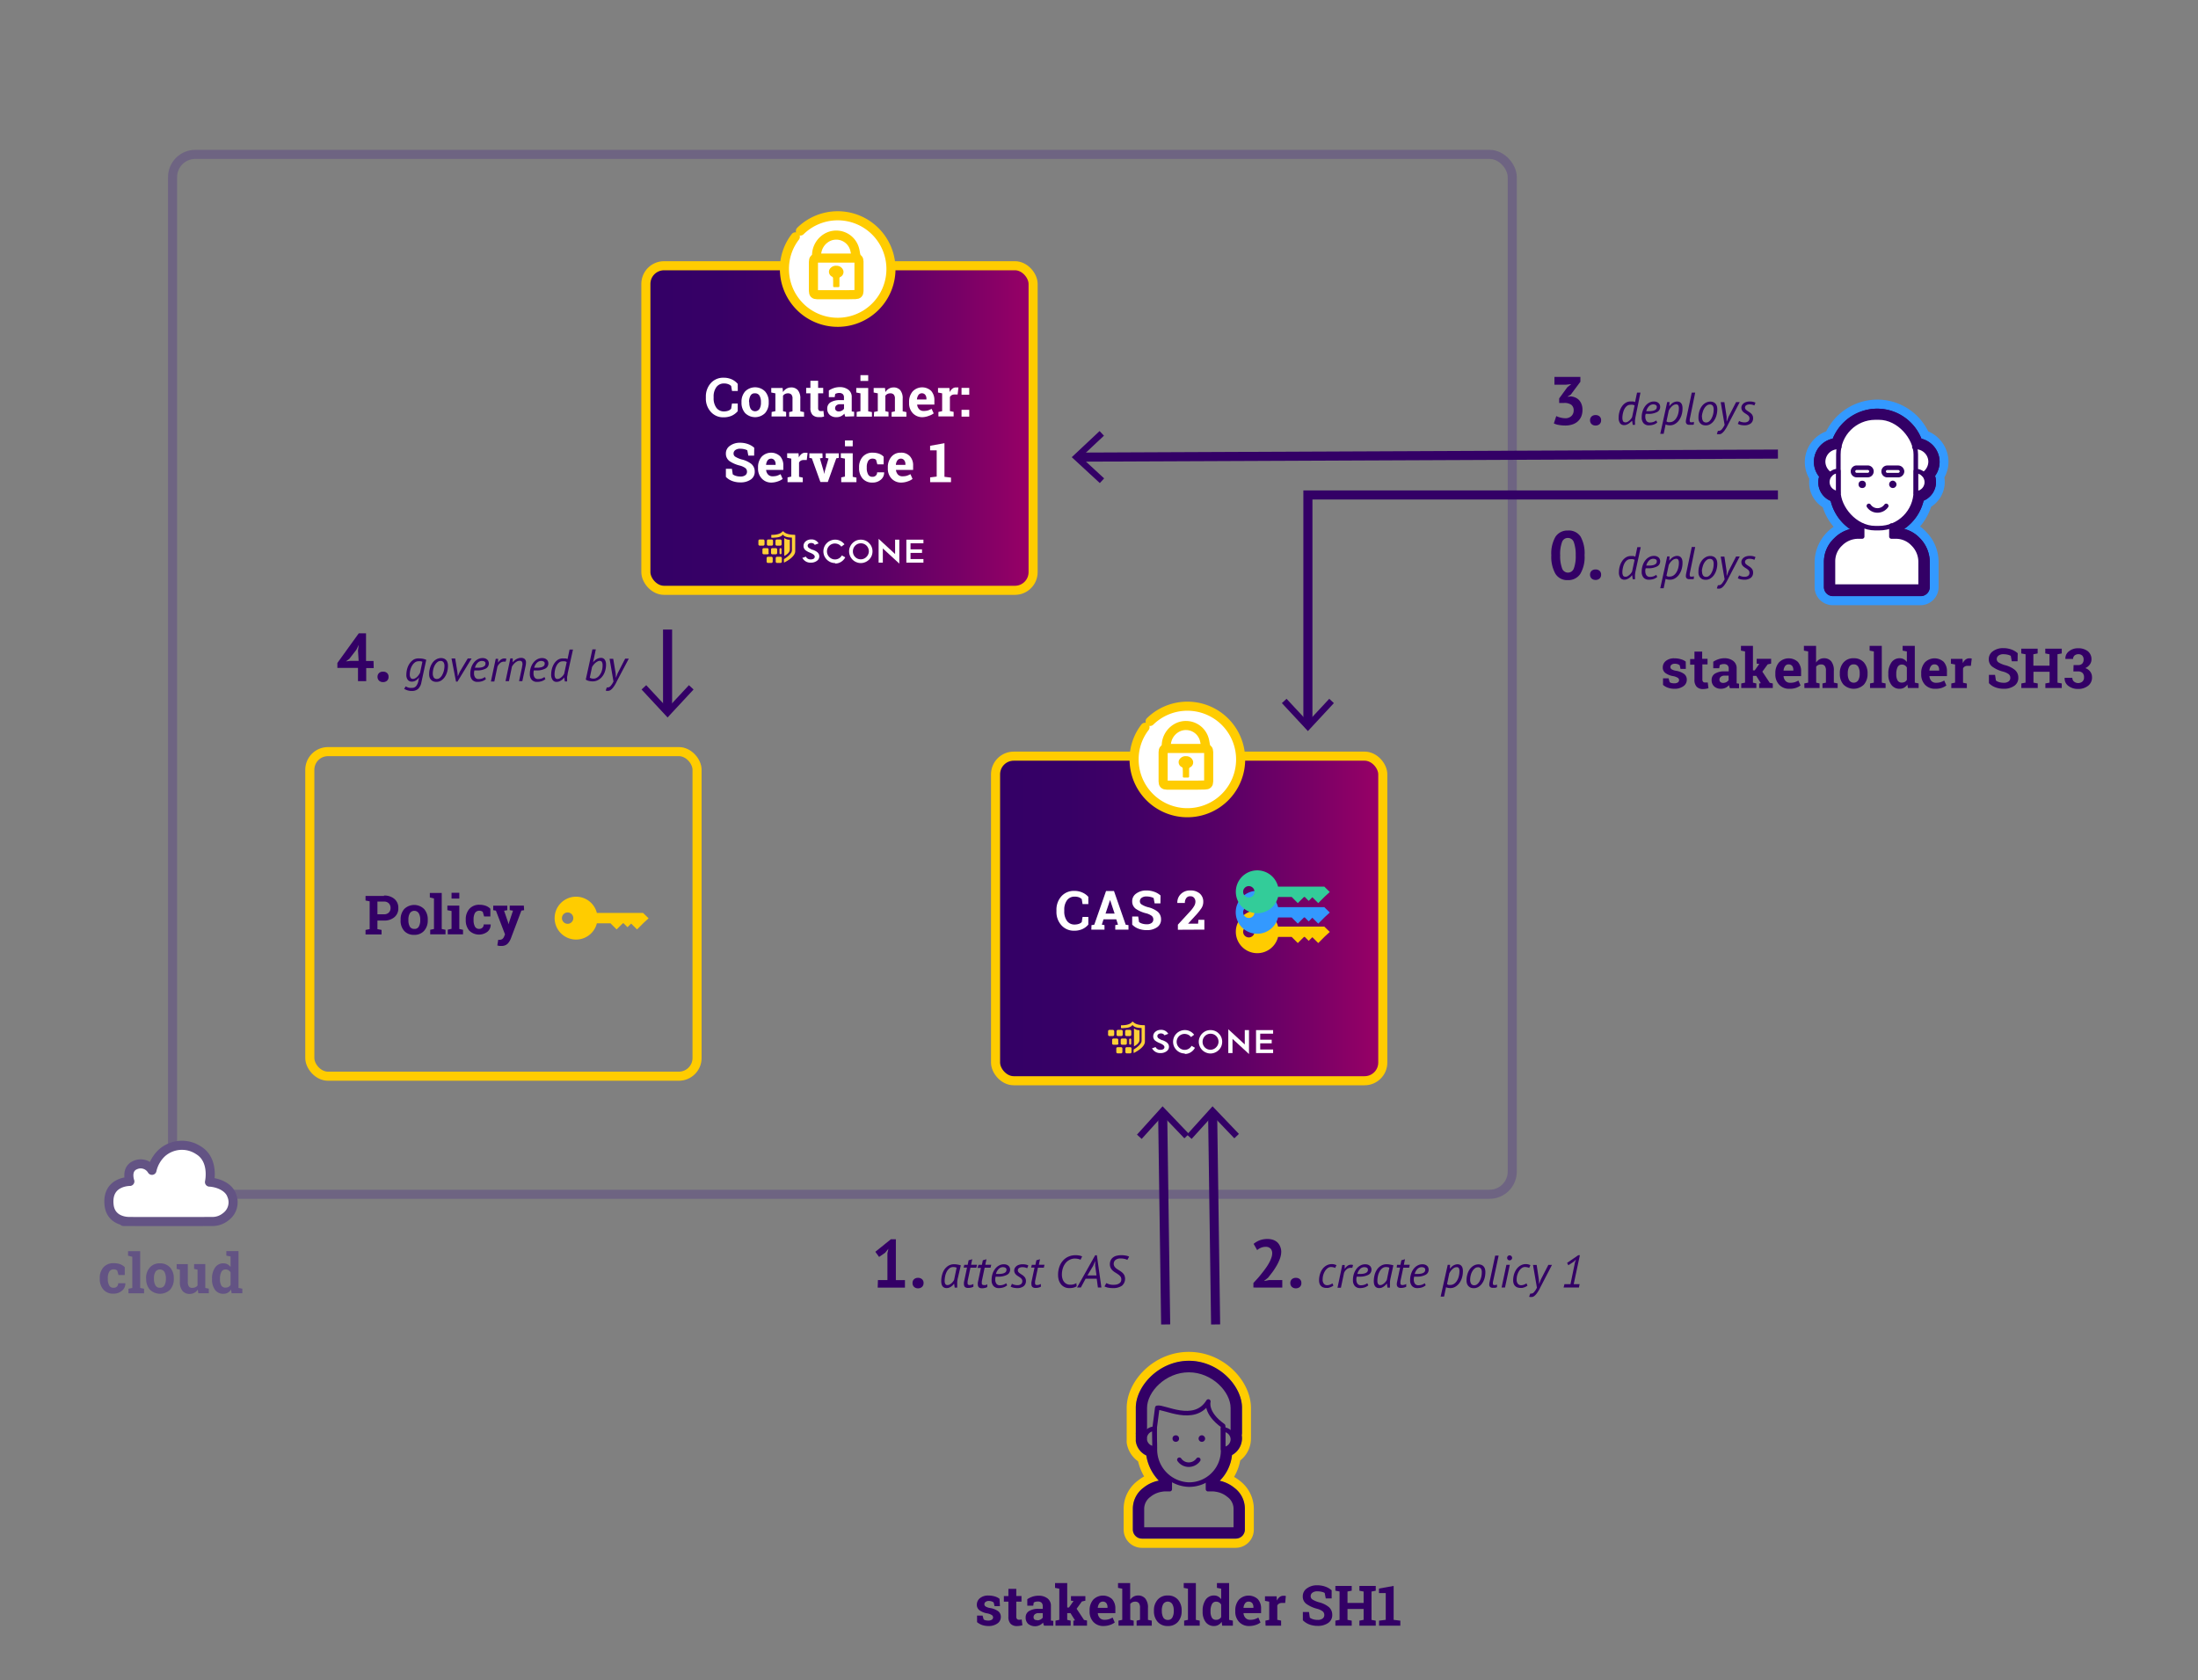 <svg id="Ebene_1" data-name="Ebene 1" xmlns="http://www.w3.org/2000/svg" xmlns:xlink="http://www.w3.org/1999/xlink" viewBox="0 0 484 370"><rect x="0" y="0" width="484" height="370" fill="#808080" stroke="none"/><defs><style>.cls-1,.cls-10,.cls-12,.cls-13,.cls-14,.cls-16,.cls-21{fill:none;}.cls-10,.cls-15,.cls-16,.cls-17,.cls-2{stroke:#fc0;}.cls-10,.cls-14,.cls-17,.cls-2,.cls-21{stroke-miterlimit:10;}.cls-10,.cls-14,.cls-15,.cls-16,.cls-17,.cls-2,.cls-20,.cls-21{stroke-width:2px;}.cls-2{fill:url(#Unbenannter_Verlauf_12);}.cls-3{clip-path:url(#clip-path);}.cls-4{fill:#ffd138;}.cls-5{fill:#fdfeff;}.cls-15,.cls-20,.cls-6{fill:#fff;}.cls-7{fill:#fc0;}.cls-8{fill:#39f;}.cls-9{fill:#3c9;}.cls-11{fill:#306;}.cls-12,.cls-13,.cls-21{stroke:#306;}.cls-12,.cls-15,.cls-16,.cls-20{stroke-linecap:round;}.cls-12,.cls-13,.cls-15,.cls-16,.cls-20{stroke-linejoin:round;}.cls-14,.cls-20{stroke:#635384;}.cls-14{opacity:0.6;}.cls-17{fill:url(#Unbenannter_Verlauf_12-2);}.cls-18{clip-path:url(#clip-path-3);}.cls-19{fill:#635384;}</style><linearGradient id="Unbenannter_Verlauf_12" x1="304.48" y1="202.26" x2="219.22" y2="202.26" gradientUnits="userSpaceOnUse"><stop offset="0" stop-color="#906"/><stop offset="0.19" stop-color="#780066"/><stop offset="0.4" stop-color="#5a0066"/><stop offset="0.61" stop-color="#406"/><stop offset="0.81" stop-color="#370066"/><stop offset="1" stop-color="#306"/></linearGradient><clipPath id="clip-path"><rect class="cls-1" x="244" y="225" width="36.34" height="7.12"/></clipPath><linearGradient id="Unbenannter_Verlauf_12-2" x1="227.48" y1="94.26" x2="142.22" y2="94.26" xlink:href="#Unbenannter_Verlauf_12"/><clipPath id="clip-path-3"><rect class="cls-1" x="167" y="117" width="36.34" height="7.12"/></clipPath></defs><title>Running external Services 1</title><rect class="cls-2" x="219.22" y="166.52" width="85.27" height="71.48" rx="4"/><g id="Scone_logo_white" data-name="Scone logo white"><g class="cls-3"><g class="cls-3"><path class="cls-4" d="M248.81,226.8h-.76a.3.3,0,0,0-.29.3v.77a.29.29,0,0,0,.29.29h.76a.29.29,0,0,0,.3-.29v-.77a.3.3,0,0,0-.3-.3m-2.64,1.36h.76a.29.29,0,0,0,.29-.29v-.77a.3.3,0,0,0-.29-.3h-.76a.3.3,0,0,0-.3.3v.77a.29.29,0,0,0,.3.29m-.82-.29v-.77a.31.31,0,0,0-.3-.3h-.76a.3.3,0,0,0-.29.3v.77a.29.29,0,0,0,.29.29h.76a.3.3,0,0,0,.3-.29m3.52.84a.23.23,0,0,0-.22.22v.9a.23.23,0,0,0,.22.22.22.22,0,0,0,.22-.22v-.9a.2.2,0,0,0-.22-.22m-2.09.29v.77a.29.29,0,0,0,.29.3h.76a.29.29,0,0,0,.3-.3V229a.29.29,0,0,0-.3-.29h-.76a.29.29,0,0,0-.29.29m-.54.77V229a.29.29,0,0,0-.29-.29h-.76a.29.29,0,0,0-.3.29v.77a.29.29,0,0,0,.3.3H246a.29.29,0,0,0,.29-.3m2.57.84h-.76a.29.29,0,0,0-.29.29v.78a.29.29,0,0,0,.29.29h.76a.29.29,0,0,0,.3-.29v-.78a.29.29,0,0,0-.3-.29m-2,0h-.76a.29.29,0,0,0-.29.29v.78a.29.29,0,0,0,.29.29h.76a.29.29,0,0,0,.29-.29v-.78a.29.29,0,0,0-.29-.29"/><path class="cls-4" d="M249.74,226.5a1.77,1.77,0,0,0,1.18.36s0,0,0,.06V229c0,.81-1,1.31-1.22,1.44a0,0,0,0,1,0,0l0-3.92s0,0,0,0"/><path class="cls-4" d="M247.44,226.39c1.61,0,1.87-.61,1.87-.61a.09.09,0,0,1,.08,0,.1.1,0,0,1,.07,0s.25.6,1.86.6c0,0,.06,0,.06.08v2.75c0,.88-1.67,1.87-1.7,1.89s-.06,0-.06.06v.68s.1.05.15,0c.61-.33,2.34-1.29,2.34-2.46v-3.51c0-.06-.1-.1-.16-.1-2,0-2.43-.75-2.43-.75s-.09,0-.13,0-.08,0-.09,0-.34.77-2.37.77c-.08,0-.09,0-.09.09v.44s0,.1.06.1l.54,0"/><path class="cls-5" d="M253.63,230.89l.82-.31a1.11,1.11,0,0,0,1.07.61,1.2,1.2,0,0,0,.63-.14.51.51,0,0,0,.26-.44c0-.44-.6-.7-1-.88h0a4.25,4.25,0,0,1-1-.53,1.2,1.2,0,0,1-.47-1,1.3,1.3,0,0,1,.49-1,1.86,1.86,0,0,1,1.21-.41,1.76,1.76,0,0,1,1.61.88l-.85.32a.65.65,0,0,0-.29-.3,1.12,1.12,0,0,0-.47-.11c-.47,0-.79.25-.79.59a.66.66,0,0,0,.32.53,5.53,5.53,0,0,0,.73.38l.11,0c.63.26,1.4.6,1.4,1.45a1.22,1.22,0,0,1-.56,1,2.21,2.21,0,0,1-1.33.38,2,2,0,0,1-1.87-1.11"/><path class="cls-5" d="M260.89,232a2.67,2.67,0,0,1-1-.2,2.68,2.68,0,0,1-1.38-1.38,2.64,2.64,0,0,1-.2-1,2.71,2.71,0,0,1,.2-1,2.5,2.5,0,0,1,.56-.82,2.42,2.42,0,0,1,.82-.55,2.68,2.68,0,0,1,1-.21,2.52,2.52,0,0,1,1.17.28,2.59,2.59,0,0,1,.89.75l-.69.51a1.83,1.83,0,0,0-.6-.5,1.91,1.91,0,0,0-.79-.19,1.74,1.74,0,0,0-1.23,3,1.73,1.73,0,0,0,2.74-.38l.75.43a2.59,2.59,0,0,1-.94,1,2.34,2.34,0,0,1-1.3.36"/><path class="cls-5" d="M266.55,232a2.5,2.5,0,0,1-1-.21,2.47,2.47,0,0,1-.82-.55,2.69,2.69,0,0,1-.55-.82,2.5,2.5,0,0,1-.21-1,2.35,2.35,0,0,1,.21-1,2.57,2.57,0,0,1,.55-.82,2.72,2.72,0,0,1,.82-.56,2.65,2.65,0,0,1,2,0,2.31,2.31,0,0,1,.82.56,2.44,2.44,0,0,1,.56.82,2.65,2.65,0,0,1,0,2,2.55,2.55,0,0,1-.56.82,2.69,2.69,0,0,1-.82.55,2.5,2.5,0,0,1-1,.21m0-4.35a1.7,1.7,0,0,0-1.23.51,1.78,1.78,0,0,0-.51,1.23,1.73,1.73,0,0,0,3,1.23,1.74,1.74,0,0,0,.51-1.23,1.79,1.79,0,0,0-.51-1.23,1.74,1.74,0,0,0-1.23-.51"/><polygon class="cls-5" points="275.03 226.85 275.03 232.12 271.4 228.78 271.4 231.91 270.47 231.91 270.47 226.66 274.1 230.01 274.1 226.85 275.03 226.85"/><polygon class="cls-5" points="277.5 227.62 277.5 228.97 280.03 228.97 280.03 229.76 277.5 229.76 277.5 231.12 280.34 231.12 280.34 231.91 276.58 231.91 276.58 226.85 280.34 226.85 280.34 227.64 277.5 227.64 277.5 227.62"/></g></g></g><path class="cls-6" d="M239.65,199.1h-1.27L238.2,198a1.84,1.84,0,0,0-.63-.4,2.52,2.52,0,0,0-.91-.14,2,2,0,0,0-1.71.8,3.47,3.47,0,0,0-.6,2.11v.3a3.5,3.5,0,0,0,.59,2.12,2,2,0,0,0,1.69.81,3,3,0,0,0,.92-.14,1.64,1.64,0,0,0,.65-.4l.18-1.14h1.27v1.69a3.7,3.7,0,0,1-1.32,1,4.3,4.3,0,0,1-1.79.35,3.63,3.63,0,0,1-2.81-1.19,4.33,4.33,0,0,1-1.1-3.05v-.29a4.4,4.4,0,0,1,1.09-3.05,3.67,3.67,0,0,1,2.82-1.19,4.3,4.3,0,0,1,1.79.36,3.79,3.79,0,0,1,1.32.95Z"/><path class="cls-6" d="M240.35,203.73l.61-.09,2.59-7.42h1.75l2.58,7.42.61.09v1h-2.91v-1l.6-.11-.38-1.17H243l-.38,1.17.59.11v1h-2.9Zm3.09-2.54h2l-1-3h0Z"/><path class="cls-6" d="M255.53,198.94h-1.28l-.22-1.17a2.48,2.48,0,0,0-.65-.24,3.84,3.84,0,0,0-.91-.11,1.74,1.74,0,0,0-1.09.3.92.92,0,0,0-.38.76.82.82,0,0,0,.4.71,5.16,5.16,0,0,0,1.39.59,5.41,5.41,0,0,1,2.14,1,2.16,2.16,0,0,1,.73,1.69,2,2,0,0,1-.87,1.73,3.81,3.81,0,0,1-2.29.63,4.89,4.89,0,0,1-1.83-.32,3.7,3.7,0,0,1-1.36-.89v-1.78h1.32l.19,1.21a2,2,0,0,0,.7.35,3.31,3.31,0,0,0,1,.14,1.71,1.71,0,0,0,1.07-.29.92.92,0,0,0,.37-.77,1,1,0,0,0-.35-.79,3.58,3.58,0,0,0-1.22-.56,7,7,0,0,1-2.3-1,2,2,0,0,1-.78-1.65,2,2,0,0,1,.88-1.7,3.65,3.65,0,0,1,2.21-.68,5.09,5.09,0,0,1,1.79.3,4.11,4.11,0,0,1,1.36.8Z"/><path class="cls-6" d="M259.37,204.75v-1.12l2.76-3a6.6,6.6,0,0,0,.85-1.15,1.88,1.88,0,0,0,.25-.88,1.28,1.28,0,0,0-.29-.88,1,1,0,0,0-.82-.34,1,1,0,0,0-.9.4,1.66,1.66,0,0,0-.31,1.07h-1.66v0a2.55,2.55,0,0,1,.76-1.95,2.8,2.8,0,0,1,2.12-.8,3,3,0,0,1,2.07.68,2.34,2.34,0,0,1,.76,1.83,2.53,2.53,0,0,1-.43,1.43,13.12,13.12,0,0,1-1.4,1.71l-1.52,1.66v0h2.21l.07-.85h1.31v2.16Z"/><path class="cls-7" d="M291.61,204.05H281.43a4.72,4.72,0,1,0,0,2.28h3l1.35,1.35,1.36-1.35h.18l.86.86.8-.8,1.3,1.29,1.45-1.45,1.09-1ZM275,206.44a1.25,1.25,0,1,1,1.24-1.25A1.25,1.25,0,0,1,275,206.44Z"/><path class="cls-8" d="M291.61,199.77H281.43a4.73,4.73,0,1,0,0,2.27h3l1.35,1.36,1.36-1.36h.18l.86.87.8-.81,1.3,1.3,1.45-1.45,1.09-1ZM275,202.15a1.25,1.25,0,1,1,1.24-1.24A1.24,1.24,0,0,1,275,202.15Z"/><path class="cls-9" d="M291.61,195.25H281.43a4.72,4.72,0,1,0,0,2.28h3l1.35,1.35,1.36-1.35h.18l.86.86.8-.8,1.3,1.29,1.45-1.45,1.09-1ZM275,197.64a1.25,1.25,0,1,1,1.24-1.25A1.25,1.25,0,0,1,275,197.64Z"/><rect class="cls-10" x="68.22" y="165.52" width="85.27" height="71.48" rx="4"/><path class="cls-11" d="M84.55,197.22a3.34,3.34,0,0,1,2.31.75,2.49,2.49,0,0,1,.85,2,2.47,2.47,0,0,1-.85,2,3.34,3.34,0,0,1-2.31.75H83.11v1.89l.91.18v1H80.49v-1l.91-.18v-6.12l-.91-.18v-1h4.06Zm-1.44,4.12h1.44a1.4,1.4,0,0,0,1.08-.39,1.37,1.37,0,0,0,.37-1,1.44,1.44,0,0,0-.37-1,1.37,1.37,0,0,0-1.08-.4H83.11Z"/><path class="cls-11" d="M88.22,202.52A3.38,3.38,0,0,1,89,200.2a3.11,3.11,0,0,1,4.4,0,3.37,3.37,0,0,1,.79,2.32v.13a3.35,3.35,0,0,1-.79,2.32,2.77,2.77,0,0,1-2.19.9A2.8,2.8,0,0,1,89,205a3.35,3.35,0,0,1-.79-2.32Zm1.71.13a2.81,2.81,0,0,0,.3,1.39,1.07,1.07,0,0,0,1,.52,1,1,0,0,0,1-.53,2.76,2.76,0,0,0,.31-1.38v-.13a2.75,2.75,0,0,0-.31-1.37,1.16,1.16,0,0,0-2,0,2.75,2.75,0,0,0-.3,1.37Z"/><path class="cls-11" d="M94.65,197.64v-1h2.62v7.94l.83.18v1H94.73v-1l.83-.18v-6.73Z"/><path class="cls-11" d="M98.6,204.73l.83-.18v-3.93l-.92-.18v-1h2.63v5.14l.82.18v1H98.6Zm2.54-6.84H99.43v-1.28h1.71Z"/><path class="cls-11" d="M105.5,204.56a1,1,0,0,0,.73-.27.94.94,0,0,0,.28-.71h1.54l0,0a2,2,0,0,1-.72,1.61,3.07,3.07,0,0,1-4-.25,3.45,3.45,0,0,1-.77-2.31v-.17a3.4,3.4,0,0,1,.79-2.3,2.82,2.82,0,0,1,2.25-.91,4,4,0,0,1,1.38.23,2.71,2.71,0,0,1,1,.65l0,1.69h-1.38l-.29-1a.94.94,0,0,0-.31-.18,1.18,1.18,0,0,0-.43-.08,1.1,1.1,0,0,0-1,.53,2.83,2.83,0,0,0-.29,1.36v.17a3,3,0,0,0,.27,1.37A1,1,0,0,0,105.5,204.56Z"/><path class="cls-11" d="M115.41,200.44l-.6.09-2.33,6.17a3.43,3.43,0,0,1-.73,1.15,1.88,1.88,0,0,1-1.39.46,2.73,2.73,0,0,1-.41,0l-.44-.1.2-1.25.17,0H110a1,1,0,0,0,.65-.2,1.47,1.47,0,0,0,.36-.52l.19-.48-2-5.22-.59-.1v-1h3.1v1l-.71.12.87,2.53.09.46h0l1-3-.72-.12v-1h3.11Z"/><path class="cls-7" d="M141.61,201.05H131.43a4.72,4.72,0,1,0,0,2.28h3l1.35,1.35,1.36-1.35h.18l.86.86.8-.8,1.3,1.29,1.45-1.45,1.09-1ZM125,203.44a1.25,1.25,0,1,1,1.24-1.25A1.25,1.25,0,0,1,125,203.44Z"/><path class="cls-11" d="M220.19,353.71H219l-.19-.81a1.37,1.37,0,0,0-.45-.24,1.89,1.89,0,0,0-.6-.1,1.15,1.15,0,0,0-.73.21.63.63,0,0,0-.27.52.59.59,0,0,0,.26.48,2.69,2.69,0,0,0,1,.35,4.2,4.2,0,0,1,1.78.7,1.53,1.53,0,0,1,.58,1.28,1.69,1.69,0,0,1-.75,1.42,3.25,3.25,0,0,1-2,.56,4.32,4.32,0,0,1-1.37-.22,3.8,3.8,0,0,1-1.11-.63v-1.45h1.21l.24.84a1,1,0,0,0,.43.2,2.6,2.6,0,0,0,.56.06,1.41,1.41,0,0,0,.81-.19.62.62,0,0,0,.28-.52.64.64,0,0,0-.28-.5,2.91,2.91,0,0,0-1-.37,4,4,0,0,1-1.72-.69,1.48,1.48,0,0,1-.58-1.24,1.81,1.81,0,0,1,.67-1.41,2.79,2.79,0,0,1,1.9-.59,4.8,4.8,0,0,1,1.43.21,2.86,2.86,0,0,1,1,.52Z"/><path class="cls-11" d="M223.79,349.9v1.58h1.14v1.23h-1.14V356a.74.74,0,0,0,.16.54.53.53,0,0,0,.41.16h.32l.3-.06.15,1.27a4.35,4.35,0,0,1-.58.13,4,4,0,0,1-.62.05,1.86,1.86,0,0,1-1.39-.5,2.16,2.16,0,0,1-.49-1.57v-3.3h-1v-1.23h1V349.9Z"/><path class="cls-11" d="M229.9,358c-.05-.11-.09-.22-.13-.33s-.06-.23-.08-.35a2.3,2.3,0,0,1-.76.58,2.42,2.42,0,0,1-2.53-.29,1.85,1.85,0,0,1-.55-1.41,1.58,1.58,0,0,1,.73-1.4,3.79,3.79,0,0,1,2.13-.5h.9v-.63a1,1,0,0,0-.27-.73,1.13,1.13,0,0,0-.8-.25,2.15,2.15,0,0,0-.53.06,1.49,1.49,0,0,0-.38.17l-.11.69h-1.31v-1.43a4.71,4.71,0,0,1,1.1-.55,4.15,4.15,0,0,1,1.35-.22,3.08,3.08,0,0,1,2,.59,2,2,0,0,1,.75,1.68v2.95a2,2,0,0,0,0,.25l.53.07V358Zm-1.51-1.17a1.41,1.41,0,0,0,.71-.17,1.34,1.34,0,0,0,.51-.42v-1h-.9a1.24,1.24,0,0,0-.84.26.8.8,0,0,0-.28.62.66.66,0,0,0,.21.52A.87.87,0,0,0,228.39,356.78Z"/><path class="cls-11" d="M232.32,349.68v-1.06H235V354h.39l1-1.42-.56-.08v-1H239v1l-.77.18-1.16,1.6,1.63,2.46.66.13V358h-3V356.9l.36-.06-1-1.6H235v1.48l.76.18V358h-3.34V356.9l.84-.18v-6.86Z"/><path class="cls-11" d="M243,358.08a2.92,2.92,0,0,1-2.24-.9,3.25,3.25,0,0,1-.83-2.28v-.24a3.52,3.52,0,0,1,.79-2.37,3,3,0,0,1,4.16-.14,3.06,3.06,0,0,1,.72,2.14v.95h-3.86v0a1.66,1.66,0,0,0,.42,1.05,1.33,1.33,0,0,0,1,.42,3.33,3.33,0,0,0,1-.12,4.81,4.81,0,0,0,.84-.37l.47,1.08a3.49,3.49,0,0,1-1,.53A4.5,4.5,0,0,1,243,358.08Zm-.16-5.37a.9.9,0,0,0-.76.37,2,2,0,0,0-.35,1l0,0h2.14v-.15a1.43,1.43,0,0,0-.26-.89A.94.94,0,0,0,242.79,352.71Z"/><path class="cls-11" d="M246.28,356.9l.84-.18v-6.86l-.93-.18v-1.06h2.67v3.69a2.18,2.18,0,0,1,.75-.7,2,2,0,0,1,1-.25,2,2,0,0,1,1.59.68,3.08,3.08,0,0,1,.58,2.07v2.61l.84.18V358h-3.34V356.9l.75-.18V354.1a1.66,1.66,0,0,0-.26-1.07,1,1,0,0,0-.79-.31,1.41,1.41,0,0,0-.64.13,1.37,1.37,0,0,0-.46.37v3.5l.76.18V358h-3.34Z"/><path class="cls-11" d="M254.1,354.66a3.44,3.44,0,0,1,.81-2.37,2.81,2.81,0,0,1,2.24-.93,2.84,2.84,0,0,1,2.24.92,3.49,3.49,0,0,1,.81,2.38v.12a3.47,3.47,0,0,1-.81,2.38,2.82,2.82,0,0,1-2.23.92,2.85,2.85,0,0,1-2.25-.92,3.47,3.47,0,0,1-.81-2.38Zm1.74.12a2.9,2.9,0,0,0,.31,1.42,1.09,1.09,0,0,0,1,.54,1.06,1.06,0,0,0,1-.54,2.79,2.79,0,0,0,.31-1.42v-.12a2.68,2.68,0,0,0-.32-1.41,1.19,1.19,0,0,0-2,0,2.89,2.89,0,0,0-.31,1.41Z"/><path class="cls-11" d="M260.66,349.68v-1.06h2.67v8.1l.85.18V358h-3.43V356.9l.84-.18v-6.86Z"/><path class="cls-11" d="M269,357.16a2,2,0,0,1-.72.68,1.83,1.83,0,0,1-.94.24,2.21,2.21,0,0,1-1.86-.88,3.72,3.72,0,0,1-.66-2.3v-.13a4.22,4.22,0,0,1,.66-2.47,2.16,2.16,0,0,1,1.87-.94,1.81,1.81,0,0,1,.87.21,2.28,2.28,0,0,1,.68.6v-2.31l-.93-.18v-1.06h2.68v8.1l.83.18V358h-2.35Zm-2.44-2.26a2.62,2.62,0,0,0,.29,1.33,1,1,0,0,0,.93.49,1.29,1.29,0,0,0,.66-.16,1.17,1.17,0,0,0,.46-.45v-2.74a1.25,1.25,0,0,0-.46-.48,1.23,1.23,0,0,0-.65-.17,1,1,0,0,0-.93.57,3.16,3.16,0,0,0-.3,1.48Z"/><path class="cls-11" d="M275.09,358.08a2.91,2.91,0,0,1-2.24-.9,3.21,3.21,0,0,1-.84-2.28v-.24a3.57,3.57,0,0,1,.79-2.37,3,3,0,0,1,4.16-.14,3,3,0,0,1,.73,2.14v.95h-3.87v0a1.67,1.67,0,0,0,.43,1.05,1.32,1.32,0,0,0,1,.42,3.21,3.21,0,0,0,1-.12,4.24,4.24,0,0,0,.84-.37l.47,1.08a3.31,3.31,0,0,1-1,.53A4.55,4.55,0,0,1,275.09,358.08Zm-.16-5.37a.89.89,0,0,0-.76.37,1.87,1.87,0,0,0-.35,1l0,0H276v-.15a1.43,1.43,0,0,0-.26-.89A1,1,0,0,0,274.93,352.71Z"/><path class="cls-11" d="M278.64,356.9l.84-.18v-4l-.93-.18v-1h2.56l.07.95a2,2,0,0,1,.59-.79,1.36,1.36,0,0,1,.83-.28l.29,0,.25.05L283,353h-.72a1.22,1.22,0,0,0-.63.15.94.94,0,0,0-.39.42v3.14l.84.18V358h-3.42Z"/><path class="cls-11" d="M293.23,352h-1.3l-.23-1.2a2.12,2.12,0,0,0-.66-.25,4,4,0,0,0-.93-.11,1.79,1.79,0,0,0-1.11.3.94.94,0,0,0-.39.78.84.84,0,0,0,.41.73,5.5,5.5,0,0,0,1.41.6,5.59,5.59,0,0,1,2.19,1.06,2.21,2.21,0,0,1,.74,1.73,2.06,2.06,0,0,1-.88,1.76,3.89,3.89,0,0,1-2.34.65,5,5,0,0,1-1.86-.33,3.91,3.91,0,0,1-1.39-.91V355h1.35l.18,1.24a2.2,2.2,0,0,0,.72.35,3.14,3.14,0,0,0,1,.14,1.69,1.69,0,0,0,1.09-.29.94.94,0,0,0,.38-.78,1,1,0,0,0-.36-.81,3.6,3.6,0,0,0-1.24-.57,7.09,7.09,0,0,1-2.35-1.07,2,2,0,0,1-.79-1.68,2.07,2.07,0,0,1,.9-1.73,3.67,3.67,0,0,1,2.25-.69,5.32,5.32,0,0,1,1.83.3,4.23,4.23,0,0,1,1.38.81Z"/><path class="cls-11" d="M294.05,350.3v-1.05h3.6v1.05l-.93.18V353h3.55v-2.51l-.93-.18v-1.05h3.6v1.05l-.93.18v6.24l.93.18V358h-3.6V356.9l.93-.18v-2.39h-3.55v2.39l.93.18V358h-3.6V356.9l.92-.18v-6.24Z"/><path class="cls-11" d="M303.67,356.9l1.47-.18v-5.89h-1.49v-1l3.23-.58v7.47l1.47.18V358h-4.68Z"/><path class="cls-7" d="M261.78,299.71c6.59,0,11.7,5.56,11.7,10.34v5.53a2.22,2.22,0,0,1-.06.51,4.17,4.17,0,0,1,.06.71,4.22,4.22,0,0,1-2.2,3.66,9.41,9.41,0,0,1-2.71,5.67,7.66,7.66,0,0,1,3.23,1.56,5.7,5.7,0,0,1,2.31,4.57v4.6a2,2,0,0,1-2,2H251.45a2,2,0,0,1-2-2v-4.6a5.77,5.77,0,0,1,2.38-4.63,7.5,7.5,0,0,1,3.34-1.54,10.22,10.22,0,0,1-2.76-5.54,4.1,4.1,0,0,1-2.31-3.11,1.27,1.27,0,0,1,0-.28v-.72a1.32,1.32,0,0,1,0-.28l0-.21a2.42,2.42,0,0,1,0-.47v-5.43c0-4.78,5.11-10.34,11.7-10.34m0-2c-7.84,0-13.7,6.52-13.7,12.34v5.43a3.87,3.87,0,0,0,0,.48,4.12,4.12,0,0,0,0,.48v.72a3.64,3.64,0,0,0,0,.57,6.07,6.07,0,0,0,2.5,4.08,12.18,12.18,0,0,0,1.34,3.33,9.93,9.93,0,0,0-1.37.92,7.73,7.73,0,0,0-3.14,6.2v4.6a4,4,0,0,0,4,4h20.66a4,4,0,0,0,4-4v-4.6a7.77,7.77,0,0,0-3.07-6.15,10.29,10.29,0,0,0-1.28-.87,11.18,11.18,0,0,0,1.36-3.62,6.13,6.13,0,0,0,2.36-4.82c0-.22,0-.45,0-.67a5.07,5.07,0,0,0,0-.55v-5.53c0-5.82-5.86-12.34-13.7-12.34Z"/><path class="cls-11" d="M261.78,301.71c5.39,0,9.7,4.51,9.7,8.35v5.52h-.41a2,2,0,0,1,.41,1.22,2.21,2.21,0,0,1-2.15,2.16v.5a7.42,7.42,0,0,1-3.4,6.25H266v2.23h.88a3.65,3.65,0,0,1,.87.07,5.64,5.64,0,0,1,2.81,1.23,3.76,3.76,0,0,1,1.57,3v4.6H251.45v-4.6a3.76,3.76,0,0,1,1.57-3,5.68,5.68,0,0,1,2.81-1.23,3.65,3.65,0,0,1,.87-.07h.88v-2.23h.25a8,8,0,0,1-3.52-6.61,2.68,2.68,0,0,0,0-.71,5.48,5.48,0,0,0-.05.57,2.17,2.17,0,0,1-2.15-1.8v-.72a2,2,0,0,1,.42-1h-.42v-5.42c0-3.84,4.31-8.35,9.7-8.35m0-2c-6.59,0-11.7,5.56-11.7,10.35v5.42a2.42,2.42,0,0,0,0,.47l0,.21a1.32,1.32,0,0,0,0,.28v.72a1.27,1.27,0,0,0,0,.28,4.1,4.1,0,0,0,2.31,3.11,10.29,10.29,0,0,0,2.76,5.55,7.6,7.6,0,0,0-3.38,1.56,5.75,5.75,0,0,0-2.34,4.6v4.6a2,2,0,0,0,2,2h20.66a2,2,0,0,0,2-2v-4.6a5.75,5.75,0,0,0-2.34-4.6,7.67,7.67,0,0,0-3.2-1.53,9.41,9.41,0,0,0,2.71-5.67,4.22,4.22,0,0,0,2.2-3.66,4.17,4.17,0,0,0-.06-.71,2.22,2.22,0,0,0,.06-.51v-5.52c0-4.79-5.11-10.35-11.7-10.35Z"/><path class="cls-11" d="M264.66,316.08a.77.77,0,0,1,.71.72.72.72,0,1,1-.71-.72Z"/><circle class="cls-11" cx="258.91" cy="316.8" r="0.72"/><path class="cls-12" d="M254.23,314.65l.6-4.62c1.44-.36,8.16,3.65,11.25-1.39,0,0-.78,2.48,3.25,5.36v.65"/><path class="cls-12" d="M271.48,317a2.2,2.2,0,0,1-2.15,2.15V314.8A2.21,2.21,0,0,1,271.48,317Z"/><path class="cls-12" d="M252.08,316.44v.72a2.17,2.17,0,0,0,2.15,1.8v-4.31A2.17,2.17,0,0,0,252.08,316.44Z"/><path class="cls-12" d="M252.08,315.48v-5.42c0-3.84,4.31-8.35,9.7-8.35s9.7,4.51,9.7,8.35v5.52"/><path class="cls-13" d="M266,325.71v2.23h.88a3.78,3.78,0,0,1,.88.07,5.65,5.65,0,0,1,2.8,1.23,3.76,3.76,0,0,1,1.57,3v4.6H251.45v-4.6a3.76,3.76,0,0,1,1.57-3,5.68,5.68,0,0,1,2.81-1.23,3.65,3.65,0,0,1,.87-.07h.88v-2.23"/><path class="cls-12" d="M254.23,314.72c0,1.79.08,2.59.08,4.38a7.74,7.74,0,0,0,7.47,7.84,7.49,7.49,0,0,0,7.55-7.48v-5"/><path class="cls-12" d="M259.7,321.47a2.51,2.51,0,0,0,2.08,1.08,2.6,2.6,0,0,0,2.08-1.08"/><path class="cls-11" d="M193.32,281.89h2.09V276l.22-1-.72.88-1.33.92-.83-1.13,3.42-2.76h1.1v9h2v1.65h-6Z"/><path class="cls-11" d="M200.94,282.55a1.07,1.07,0,0,1,.33-.83,1.2,1.2,0,0,1,.87-.31,1.25,1.25,0,0,1,.9.31,1.07,1.07,0,0,1,.33.83,1.11,1.11,0,0,1-.33.84,1.25,1.25,0,0,1-.9.32,1.21,1.21,0,0,1-.87-.32A1.11,1.11,0,0,1,200.94,282.55Z"/><path class="cls-11" d="M210.89,281.57a6.46,6.46,0,0,0-.11.75c0,.25,0,.49,0,.71v.29a1.66,1.66,0,0,0,0,.24h-.55l-.14-.87h0a4.11,4.11,0,0,1-.29.35,3,3,0,0,1-.39.31,2.38,2.38,0,0,1-.45.23,1.7,1.7,0,0,1-.51.08c-.79,0-1.19-.52-1.19-1.55a5.34,5.34,0,0,1,.17-1.3,4.1,4.1,0,0,1,.5-1.19,3.07,3.07,0,0,1,.89-.87,2.42,2.42,0,0,1,1.32-.34,3.81,3.81,0,0,1,.68.07,5.18,5.18,0,0,1,.75.17ZM208.63,283a1,1,0,0,0,.46-.11,2.42,2.42,0,0,0,.42-.29,2.31,2.31,0,0,0,.34-.36,2.85,2.85,0,0,0,.24-.37l.56-2.7a1.84,1.84,0,0,0-.76-.14,1.32,1.32,0,0,0-.81.27,2.31,2.31,0,0,0-.59.71,3.55,3.55,0,0,0-.36,1,5.15,5.15,0,0,0-.12,1.1,1.33,1.33,0,0,0,.15.65A.51.51,0,0,0,208.63,283Z"/><path class="cls-11" d="M212.34,278.54h.74l.21-1,.8-.23-.26,1.22h1.31l-.15.64h-1.3l-.63,3,0,.22a1.41,1.41,0,0,0,0,.18.42.42,0,0,0,.11.33.52.52,0,0,0,.33.09,1.51,1.51,0,0,0,.44-.06,1.59,1.59,0,0,0,.4-.18v.61a2,2,0,0,1-.54.2,2.83,2.83,0,0,1-.63.07c-.6,0-.91-.28-.91-.83a2.6,2.6,0,0,1,0-.42l.68-3.23h-.75Z"/><path class="cls-11" d="M215.47,278.54h.74l.21-1,.8-.23-.26,1.22h1.31l-.15.64h-1.3l-.63,3,0,.22a1.41,1.41,0,0,0,0,.18.42.42,0,0,0,.11.33.54.54,0,0,0,.33.09A1.51,1.51,0,0,0,217,283a1.59,1.59,0,0,0,.4-.18v.61a2,2,0,0,1-.54.2,2.83,2.83,0,0,1-.63.07c-.61,0-.91-.28-.91-.83a2.6,2.6,0,0,1,0-.42l.68-3.23h-.75Z"/><path class="cls-11" d="M221.78,283.05a2.53,2.53,0,0,1-.82.46,3.2,3.2,0,0,1-1,.15,1.5,1.5,0,0,1-1.2-.46,1.87,1.87,0,0,1-.41-1.28,4.45,4.45,0,0,1,.23-1.47,3.74,3.74,0,0,1,.61-1.1,2.64,2.64,0,0,1,.85-.69,2.11,2.11,0,0,1,1-.24,1.74,1.74,0,0,1,.63.1,1.32,1.32,0,0,1,.43.27,1,1,0,0,1,.25.38,1.12,1.12,0,0,1,.08.45,1.25,1.25,0,0,1-.69,1.12,4,4,0,0,1-2,.4h-.25l-.27,0q0,.19-.06.36c0,.11,0,.21,0,.3a1.48,1.48,0,0,0,.25.9.9.9,0,0,0,.78.34,2.38,2.38,0,0,0,.81-.14,2.19,2.19,0,0,0,.56-.31Zm-.85-4a1.35,1.35,0,0,0-1,.38,2.35,2.35,0,0,0-.62,1.12l.79,0a4.13,4.13,0,0,0,.75-.1,1.49,1.49,0,0,0,.55-.27.65.65,0,0,0,.22-.52.69.69,0,0,0,0-.2.47.47,0,0,0-.12-.19.49.49,0,0,0-.22-.14A1,1,0,0,0,220.93,279.06Z"/><path class="cls-11" d="M225.11,282.13a.73.73,0,0,0-.13-.45,1.26,1.26,0,0,0-.33-.32,3.58,3.58,0,0,0-.43-.29,4.25,4.25,0,0,1-.43-.31,1.86,1.86,0,0,1-.33-.41,1.27,1.27,0,0,1-.13-.58,1.1,1.1,0,0,1,.14-.53,1.49,1.49,0,0,1,.37-.43,1.55,1.55,0,0,1,.56-.28,2.23,2.23,0,0,1,.7-.11,3.45,3.45,0,0,1,.82.07,1.88,1.88,0,0,1,.52.2l-.25.6a2.21,2.21,0,0,0-1.09-.23,1.22,1.22,0,0,0-.69.18.57.57,0,0,0-.28.53.62.62,0,0,0,.13.37,1.9,1.9,0,0,0,.33.29l.43.29a2,2,0,0,1,.43.33,1.27,1.27,0,0,1,.33.43,1.22,1.22,0,0,1,.13.59,1.41,1.41,0,0,1-.52,1.19,2.25,2.25,0,0,1-1.41.4,3.49,3.49,0,0,1-.82-.09,2.36,2.36,0,0,1-.61-.23l.28-.63a1.76,1.76,0,0,0,.53.22,2.46,2.46,0,0,0,.67.09,1.28,1.28,0,0,0,.79-.22A.79.79,0,0,0,225.11,282.13Z"/><path class="cls-11" d="M227.21,278.54H228l.21-1,.8-.23-.26,1.22H230l-.15.64h-1.3l-.63,3,0,.22a1.41,1.41,0,0,0,0,.18.42.42,0,0,0,.11.33.5.5,0,0,0,.33.09,1.51,1.51,0,0,0,.44-.06,1.76,1.76,0,0,0,.4-.18v.61a2,2,0,0,1-.54.2,2.83,2.83,0,0,1-.63.07c-.61,0-.91-.28-.91-.83a2.6,2.6,0,0,1,0-.42l.68-3.23h-.75Z"/><path class="cls-11" d="M237.08,283.25a2.12,2.12,0,0,1-.72.32,3.84,3.84,0,0,1-.88.09,2.26,2.26,0,0,1-1.83-.81,2.94,2.94,0,0,1-.49-.91,3.78,3.78,0,0,1-.17-1.14,5.24,5.24,0,0,1,.33-1.95,4,4,0,0,1,.87-1.37,3.45,3.45,0,0,1,1.22-.8,3.82,3.82,0,0,1,1.36-.26,4.65,4.65,0,0,1,.93.08,2.73,2.73,0,0,1,.59.19l-.36.73a2.23,2.23,0,0,0-.52-.18,3.38,3.38,0,0,0-.75-.08,2.37,2.37,0,0,0-1.07.25,2.56,2.56,0,0,0-.91.7,3.46,3.46,0,0,0-.62,1.12,4.55,4.55,0,0,0-.23,1.48,2.82,2.82,0,0,0,.13.89,2,2,0,0,0,.36.7,1.65,1.65,0,0,0,.58.46,1.78,1.78,0,0,0,.78.16,2.46,2.46,0,0,0,.78-.1,3.24,3.24,0,0,0,.56-.25Z"/><path class="cls-11" d="M241.5,281.6h-2.45L238,283.54h-.84l4-7.11h.37l1,7.11h-.77Zm-2.05-.72h2l-.29-2.13,0-1.06h0l-.45,1.08Z"/><path class="cls-11" d="M246.91,281.74a1,1,0,0,0-.18-.61,2,2,0,0,0-.47-.45c-.19-.14-.39-.27-.6-.4a3.78,3.78,0,0,1-.61-.44,2,2,0,0,1-.46-.59,1.68,1.68,0,0,1-.19-.84,1.85,1.85,0,0,1,.2-.91,1.67,1.67,0,0,1,.53-.62,2.11,2.11,0,0,1,.79-.35,4.21,4.21,0,0,1,1-.11,5.44,5.44,0,0,1,1,.09,2.65,2.65,0,0,1,.72.23l-.4.71a2.94,2.94,0,0,0-.59-.21,3.65,3.65,0,0,0-.92-.1,1.76,1.76,0,0,0-1.07.3,1.12,1.12,0,0,0-.23,1.5,2,2,0,0,0,.46.46c.19.13.39.26.61.39a4.19,4.19,0,0,1,.6.44,2.06,2.06,0,0,1,.47.58,2,2,0,0,1-.52,2.33,3.32,3.32,0,0,1-2,.52,5.07,5.07,0,0,1-1.13-.11,3.08,3.08,0,0,1-.71-.26l.41-.73a3.34,3.34,0,0,0,.63.26,3.18,3.18,0,0,0,.93.12,4.32,4.32,0,0,0,.62-.05,2,2,0,0,0,.56-.2,1.22,1.22,0,0,0,.41-.37A1,1,0,0,0,246.91,281.74Z"/><path class="cls-11" d="M282.13,275.61a4.69,4.69,0,0,1-.28,1.54,9.58,9.58,0,0,1-.71,1.53,14.94,14.94,0,0,1-.94,1.45c-.35.46-.68.89-1,1.28l-.8.62v.07l1.08-.21h2.88v1.65H276v-1c.24-.25.5-.55.81-.88s.6-.69.9-1.07.61-.76.89-1.16a10.87,10.87,0,0,0,.79-1.21,6.72,6.72,0,0,0,.54-1.17,3.13,3.13,0,0,0,.21-1.08,1.48,1.48,0,0,0-.36-1,1.43,1.43,0,0,0-1.11-.39,2.54,2.54,0,0,0-1,.2,2.72,2.72,0,0,0-.84.52l-.78-1.38a5.11,5.11,0,0,1,1.32-.78,4.9,4.9,0,0,1,1.75-.29,3.76,3.76,0,0,1,1.19.18,2.75,2.75,0,0,1,.93.53,2.48,2.48,0,0,1,.61.86A3,3,0,0,1,282.13,275.61Z"/><path class="cls-11" d="M284.13,282.55a1.11,1.11,0,0,1,.33-.83,1.23,1.23,0,0,1,.88-.31,1.26,1.26,0,0,1,.9.31,1.06,1.06,0,0,1,.32.83,1.1,1.1,0,0,1-.32.84,1.27,1.27,0,0,1-.9.32,1.24,1.24,0,0,1-.88-.32A1.14,1.14,0,0,1,284.13,282.55Z"/><path class="cls-11" d="M293.61,283.11a2.12,2.12,0,0,1-.35.23,2.83,2.83,0,0,1-.4.17,3.45,3.45,0,0,1-.4.11,1.78,1.78,0,0,1-.39,0,1.87,1.87,0,0,1-.8-.15,1.32,1.32,0,0,1-.49-.4,1.2,1.2,0,0,1-.25-.52,2,2,0,0,1-.07-.53,4.5,4.5,0,0,1,.23-1.52,3.49,3.49,0,0,1,.61-1.15,2.77,2.77,0,0,1,.89-.72,2.41,2.41,0,0,1,1.65-.18,4.72,4.72,0,0,1,.45.16l-.29.62a1.15,1.15,0,0,0-.42-.15,2.23,2.23,0,0,0-.54-.06,1.17,1.17,0,0,0-.66.23,2.26,2.26,0,0,0-.58.61,3.41,3.41,0,0,0-.4.86,3.3,3.3,0,0,0-.15,1,1.39,1.39,0,0,0,.28,1,.9.9,0,0,0,.72.31,1.62,1.62,0,0,0,.63-.13,2.54,2.54,0,0,0,.53-.28Z"/><path class="cls-11" d="M297.78,279.2l-.19,0h-.18a1.28,1.28,0,0,0-.87.32,2.16,2.16,0,0,0-.58.78l-.69,3.28h-.75l1.05-5h.53v.86h0a3.18,3.18,0,0,1,.26-.35,2.27,2.27,0,0,1,.32-.3,1.27,1.27,0,0,1,.36-.2,1.33,1.33,0,0,1,.45-.08,1.5,1.5,0,0,1,.45.07Z"/><path class="cls-11" d="M301.31,283.05a2.43,2.43,0,0,1-.82.46,3.19,3.19,0,0,1-.95.15,1.51,1.51,0,0,1-1.21-.46,1.87,1.87,0,0,1-.41-1.28,4.45,4.45,0,0,1,.23-1.47,3.74,3.74,0,0,1,.61-1.1,2.64,2.64,0,0,1,.85-.69,2.14,2.14,0,0,1,1-.24,1.74,1.74,0,0,1,.63.1,1.22,1.22,0,0,1,.43.27.87.87,0,0,1,.25.38,1.12,1.12,0,0,1,.08.45,1.26,1.26,0,0,1-.68,1.12,4.1,4.1,0,0,1-2,.4H299l-.27,0q0,.19-.06.36c0,.11,0,.21,0,.3a1.55,1.55,0,0,0,.25.9.91.91,0,0,0,.79.34,2.28,2.28,0,0,0,.8-.14,2.19,2.19,0,0,0,.56-.31Zm-.85-4a1.36,1.36,0,0,0-.95.38,2.44,2.44,0,0,0-.62,1.12l.79,0a4,4,0,0,0,.75-.1,1.42,1.42,0,0,0,.55-.27.65.65,0,0,0,.23-.52.71.71,0,0,0,0-.2.39.39,0,0,0-.12-.19.44.44,0,0,0-.22-.14A1,1,0,0,0,300.46,279.06Z"/><path class="cls-11" d="M306.18,281.57a6.46,6.46,0,0,0-.11.75c0,.25,0,.49,0,.71v.29a1.66,1.66,0,0,0,0,.24h-.55l-.13-.87h-.05a2.82,2.82,0,0,1-.29.35,3,3,0,0,1-.39.31,2.64,2.64,0,0,1-.44.23,1.77,1.77,0,0,1-.52.08c-.79,0-1.19-.52-1.19-1.55a5.34,5.34,0,0,1,.17-1.3,3.86,3.86,0,0,1,.51-1.19,2.85,2.85,0,0,1,.89-.87,2.39,2.39,0,0,1,1.31-.34,3.81,3.81,0,0,1,.68.07,5.18,5.18,0,0,1,.75.17ZM303.92,283a1,1,0,0,0,.46-.11,2.42,2.42,0,0,0,.42-.29,2.31,2.31,0,0,0,.34-.36,2.85,2.85,0,0,0,.24-.37l.56-2.7a1.84,1.84,0,0,0-.76-.14,1.27,1.27,0,0,0-.8.27,2.06,2.06,0,0,0-.59.71,3.56,3.56,0,0,0-.37,1,5.15,5.15,0,0,0-.12,1.1,1.23,1.23,0,0,0,.16.65A.49.49,0,0,0,303.92,283Z"/><path class="cls-11" d="M307.63,278.54h.75l.2-1,.8-.23-.25,1.22h1.3l-.14.64H309l-.63,3,0,.22a1.41,1.41,0,0,0,0,.18.42.42,0,0,0,.11.33.54.54,0,0,0,.33.09,1.51,1.51,0,0,0,.44-.06,1.59,1.59,0,0,0,.4-.18v.61a2,2,0,0,1-.54.2,2.76,2.76,0,0,1-.63.07c-.6,0-.91-.28-.91-.83a2.6,2.6,0,0,1,.05-.42l.68-3.23h-.75Z"/><path class="cls-11" d="M313.94,283.05a2.43,2.43,0,0,1-.82.46,3.2,3.2,0,0,1-1,.15,1.5,1.5,0,0,1-1.2-.46,1.87,1.87,0,0,1-.41-1.28,4.2,4.2,0,0,1,.24-1.47,3.51,3.51,0,0,1,.6-1.1,2.64,2.64,0,0,1,.85-.69,2.14,2.14,0,0,1,1-.24,1.7,1.7,0,0,1,.63.1,1.22,1.22,0,0,1,.43.27.87.87,0,0,1,.25.38,1.12,1.12,0,0,1,.08.45,1.23,1.23,0,0,1-.69,1.12,4,4,0,0,1-2,.4h-.25l-.27,0q0,.19-.06.36c0,.11,0,.21,0,.3a1.55,1.55,0,0,0,.25.9.9.9,0,0,0,.78.34,2.29,2.29,0,0,0,.81-.14,2.47,2.47,0,0,0,.57-.31Zm-.85-4a1.36,1.36,0,0,0-.95.38,2.35,2.35,0,0,0-.62,1.12l.79,0a4,4,0,0,0,.75-.1,1.42,1.42,0,0,0,.55-.27.65.65,0,0,0,.22-.52.69.69,0,0,0,0-.2.39.39,0,0,0-.12-.19.44.44,0,0,0-.22-.14A1,1,0,0,0,313.09,279.06Z"/><path class="cls-11" d="M318.79,278.54h.52l-.05.86h0a3.49,3.49,0,0,1,.32-.35,2.3,2.3,0,0,1,.38-.32,2,2,0,0,1,.46-.22,1.61,1.61,0,0,1,.54-.09,1.33,1.33,0,0,1,.45.08.84.84,0,0,1,.37.25,1.13,1.13,0,0,1,.26.46,2.41,2.41,0,0,1,.09.71,4.86,4.86,0,0,1-.24,1.58,3.83,3.83,0,0,1-.63,1.17,2.87,2.87,0,0,1-.87.74,2.06,2.06,0,0,1-1,.25,2.8,2.8,0,0,1-.61-.06,1.1,1.1,0,0,1-.36-.14l-.44,2.08h-.75Zm1.93.52a1,1,0,0,0-.51.14,1.88,1.88,0,0,0-.45.35,2.61,2.61,0,0,0-.37.44c-.1.15-.19.3-.26.43l-.49,2.37a1,1,0,0,0,.35.18,1.6,1.6,0,0,0,.39,0,1.47,1.47,0,0,0,.75-.21,2.06,2.06,0,0,0,.63-.62,3.28,3.28,0,0,0,.45-1,4.41,4.41,0,0,0,.16-1.25,1.2,1.2,0,0,0-.16-.66A.55.55,0,0,0,320.72,279.06Z"/><path class="cls-11" d="M322.93,282a4.64,4.64,0,0,1,.21-1.44,3.62,3.62,0,0,1,.56-1.13,2.64,2.64,0,0,1,.84-.73,2.11,2.11,0,0,1,1-.26,1.74,1.74,0,0,1,.72.14,1.27,1.27,0,0,1,.48.37,1.36,1.36,0,0,1,.26.54,2.18,2.18,0,0,1,.08.63,4.84,4.84,0,0,1-.19,1.4,3.82,3.82,0,0,1-.54,1.13,2.78,2.78,0,0,1-.81.76,1.92,1.92,0,0,1-1,.27,1.82,1.82,0,0,1-.75-.14,1.5,1.5,0,0,1-.5-.39,1.55,1.55,0,0,1-.28-.54A2.1,2.1,0,0,1,322.93,282Zm.8-.18a1.65,1.65,0,0,0,.22.91.79.79,0,0,0,.7.31,1,1,0,0,0,.63-.23,2.11,2.11,0,0,0,.52-.64,3.93,3.93,0,0,0,.36-.91,4.32,4.32,0,0,0,.13-1.08,1.51,1.51,0,0,0-.18-.8.76.76,0,0,0-.71-.3,1,1,0,0,0-.63.23,2.23,2.23,0,0,0-.53.6,3.19,3.19,0,0,0-.37.88A3.88,3.88,0,0,0,323.73,281.8Z"/><path class="cls-11" d="M328.74,282.35a1.67,1.67,0,0,0,0,.28.43.43,0,0,0,.07.28.21.21,0,0,0,.17.08l.34,0a1.89,1.89,0,0,0,.32-.1v.57l-.21.09-.24.05-.25,0h-.23a.89.89,0,0,1-.56-.16.7.7,0,0,1-.21-.59,2.49,2.49,0,0,1,.06-.49l1.24-5.85H330Z"/><path class="cls-11" d="M331.71,278.54h.75l-1.06,5h-.75Zm.16-1.53a.57.57,0,0,1,.16-.39.49.49,0,0,1,.38-.16.5.5,0,0,1,.39.16.54.54,0,0,1-.39.93.52.52,0,0,1-.38-.15A.57.57,0,0,1,331.87,277Z"/><path class="cls-11" d="M336.35,283.11a1.69,1.69,0,0,1-.34.23,2.83,2.83,0,0,1-.4.17,3.11,3.11,0,0,1-.41.11,1.69,1.69,0,0,1-.38,0,1.87,1.87,0,0,1-.8-.15,1.45,1.45,0,0,1-.5-.4,1.47,1.47,0,0,1-.25-.52,2.58,2.58,0,0,1-.07-.53,4.76,4.76,0,0,1,.23-1.52,3.71,3.71,0,0,1,.62-1.15,2.74,2.74,0,0,1,.88-.72,2.27,2.27,0,0,1,1-.25,2.19,2.19,0,0,1,.63.07,3.72,3.72,0,0,1,.44.16l-.28.62a1.15,1.15,0,0,0-.42-.15,2.23,2.23,0,0,0-.54-.06,1.17,1.17,0,0,0-.66.23,2.26,2.26,0,0,0-.58.61,3.41,3.41,0,0,0-.4.86,3.3,3.3,0,0,0-.15,1,1.45,1.45,0,0,0,.27,1,.92.92,0,0,0,.73.31,1.65,1.65,0,0,0,.63-.13,2.83,2.83,0,0,0,.53-.28Z"/><path class="cls-11" d="M338.86,281.78l.05,1h0l.38-1,1.66-3.23h.8L339.44,283q-.26.5-.51,1a7.94,7.94,0,0,1-.53.83,2.83,2.83,0,0,1-.56.58,1,1,0,0,1-.6.22l-.29,0a.88.88,0,0,1-.23-.07l.24-.69a.67.67,0,0,0,.24,0,.81.81,0,0,0,.58-.3,4.19,4.19,0,0,0,.65-1l-.86-5h.8Z"/><path class="cls-11" d="M344.49,282.8h1.33l1-4.84.22-.59-.49.47-1.2.79-.28-.51,2.47-1.7h.35l-1.36,6.38h1.3l-.15.74h-3.38Z"/><path class="cls-11" d="M344.62,92.1a1.87,1.87,0,0,0,1.41-.49,1.63,1.63,0,0,0,.49-1.2,1.51,1.51,0,0,0-.51-1.26,2.58,2.58,0,0,0-1.6-.41h-1.08v-1l1.81-2.48.86-.67-1.19.13h-2.52V83H348v1.07l-2.11,2.83-.66.41v.07l.63-.09a3.34,3.34,0,0,1,1,.24,2.48,2.48,0,0,1,.83.56,2.86,2.86,0,0,1,.56.91,3.45,3.45,0,0,1,.21,1.25,3.76,3.76,0,0,1-.29,1.53,3.14,3.14,0,0,1-.81,1.08,3.43,3.43,0,0,1-1.21.64,5,5,0,0,1-1.48.21,8.1,8.1,0,0,1-1.37-.12,4,4,0,0,1-1.14-.34l.53-1.62a4.14,4.14,0,0,0,.86.31A4.24,4.24,0,0,0,344.62,92.1Z"/><path class="cls-11" d="M350.13,92.55a1.11,1.11,0,0,1,.33-.83,1.23,1.23,0,0,1,.88-.31,1.26,1.26,0,0,1,.9.31,1.06,1.06,0,0,1,.32.83,1.1,1.1,0,0,1-.32.84,1.27,1.27,0,0,1-.9.32,1.24,1.24,0,0,1-.88-.32A1.14,1.14,0,0,1,350.13,92.55Z"/><path class="cls-11" d="M360.14,91.82a7.21,7.21,0,0,0-.11.73,5,5,0,0,0,0,.63c0,.07,0,.14,0,.2s0,.12,0,.18h-.5l-.13-.87h-.05A4.11,4.11,0,0,1,359,93a3.9,3.9,0,0,1-.4.31,2.92,2.92,0,0,1-.47.23,1.7,1.7,0,0,1-.51.08,1.06,1.06,0,0,1-.87-.4,2,2,0,0,1-.32-1.29,4.31,4.31,0,0,1,.17-1.21,3.66,3.66,0,0,1,.5-1.14,2.74,2.74,0,0,1,.82-.84,2,2,0,0,1,1.14-.33h.31l.25,0a.79.79,0,0,1,.22.06l.2.07.44-2.08h.75Zm-2.2,1.2a1.05,1.05,0,0,0,.43-.11,2.78,2.78,0,0,0,.41-.29,2.38,2.38,0,0,0,.35-.36c.1-.13.18-.26.25-.37l.56-2.6a1.32,1.32,0,0,0-.39-.15,2.79,2.79,0,0,0-.57,0,1.15,1.15,0,0,0-.72.25,2.06,2.06,0,0,0-.54.65,3.59,3.59,0,0,0-.34.94,4.4,4.4,0,0,0-.13,1.09,1.58,1.58,0,0,0,.16.71A.57.57,0,0,0,357.94,93Z"/><path class="cls-11" d="M364.93,93.05a2.43,2.43,0,0,1-.82.46,3.2,3.2,0,0,1-1,.15,1.5,1.5,0,0,1-1.2-.46,1.87,1.87,0,0,1-.41-1.28,4.2,4.2,0,0,1,.24-1.47,3.51,3.51,0,0,1,.6-1.1,2.64,2.64,0,0,1,.85-.69,2.15,2.15,0,0,1,1-.24,1.68,1.68,0,0,1,.62.1,1.22,1.22,0,0,1,.43.27.87.87,0,0,1,.25.38,1.12,1.12,0,0,1,.08.45,1.23,1.23,0,0,1-.69,1.12,4,4,0,0,1-2,.4h-.25l-.26,0c0,.13-.05.25-.07.36s0,.21,0,.3a1.55,1.55,0,0,0,.25.9.9.9,0,0,0,.78.34,2.29,2.29,0,0,0,.81-.14,2.47,2.47,0,0,0,.57-.31Zm-.85-4a1.36,1.36,0,0,0-.95.38,2.35,2.35,0,0,0-.62,1.12l.79,0a4,4,0,0,0,.75-.1,1.42,1.42,0,0,0,.55-.27.65.65,0,0,0,.22-.52.69.69,0,0,0,0-.2.39.39,0,0,0-.12-.19.44.44,0,0,0-.22-.14A1,1,0,0,0,364.08,89.06Z"/><path class="cls-11" d="M367.12,88.54h.51l-.05.86h.05a2.51,2.51,0,0,1,.31-.35,2.3,2.3,0,0,1,.38-.32,1.84,1.84,0,0,1,.47-.22,1.51,1.51,0,0,1,.53-.09,1.33,1.33,0,0,1,.45.08.84.84,0,0,1,.37.25,1.13,1.13,0,0,1,.26.46,2.41,2.41,0,0,1,.09.71,4.86,4.86,0,0,1-.24,1.58,4,4,0,0,1-.62,1.17,2.9,2.9,0,0,1-.88.74,2.05,2.05,0,0,1-1,.25,2.83,2.83,0,0,1-.62-.06,1.21,1.21,0,0,1-.36-.14l-.43,2.08h-.75Zm1.92.52a1.06,1.06,0,0,0-.51.14,2.1,2.1,0,0,0-.45.35,2.61,2.61,0,0,0-.37.44,3.36,3.36,0,0,0-.25.43l-.5,2.37a1,1,0,0,0,.35.18,1.62,1.62,0,0,0,.4,0,1.46,1.46,0,0,0,.74-.21,2.06,2.06,0,0,0,.63-.62,3.28,3.28,0,0,0,.45-1,4.41,4.41,0,0,0,.16-1.25,1.2,1.2,0,0,0-.16-.66A.55.55,0,0,0,369,89.06Z"/><path class="cls-11" d="M372.08,92.35a1.67,1.67,0,0,0,0,.28.5.5,0,0,0,.07.28.21.21,0,0,0,.17.08l.34,0a2.3,2.3,0,0,0,.33-.1v.57l-.22.09-.24,0-.25,0H372a.89.89,0,0,1-.56-.16.7.7,0,0,1-.21-.59,2.49,2.49,0,0,1,.06-.49l1.24-5.85h.75Z"/><path class="cls-11" d="M374,92a4.64,4.64,0,0,1,.2-1.44,3.62,3.62,0,0,1,.56-1.13,2.64,2.64,0,0,1,.84-.73,2.11,2.11,0,0,1,1-.26,1.71,1.71,0,0,1,.72.14,1.19,1.19,0,0,1,.48.37,1.52,1.52,0,0,1,.27.54,2.59,2.59,0,0,1,.08.63,4.83,4.83,0,0,1-.2,1.4,3.82,3.82,0,0,1-.54,1.13,2.78,2.78,0,0,1-.81.76,1.9,1.9,0,0,1-1,.27,1.86,1.86,0,0,1-.75-.14,1.5,1.5,0,0,1-.5-.39,1.55,1.55,0,0,1-.28-.54A2.09,2.09,0,0,1,374,92Zm.79-.18a1.65,1.65,0,0,0,.22.91.81.81,0,0,0,.7.31,1,1,0,0,0,.63-.23,2.11,2.11,0,0,0,.52-.64,3.93,3.93,0,0,0,.36-.91,4.32,4.32,0,0,0,.13-1.08,1.51,1.51,0,0,0-.18-.8.76.76,0,0,0-.71-.3,1.06,1.06,0,0,0-.63.23,2.23,2.23,0,0,0-.53.6,3.19,3.19,0,0,0-.37.88A3.88,3.88,0,0,0,374.75,91.8Z"/><path class="cls-11" d="M380.2,91.78l0,1h.05l.38-1,1.66-3.23h.8L380.77,93q-.25.5-.51,1a7.94,7.94,0,0,1-.53.83,2.83,2.83,0,0,1-.56.58,1,1,0,0,1-.6.22l-.29,0a.88.88,0,0,1-.23-.07l.24-.69a.69.69,0,0,0,.25,0,.84.84,0,0,0,.58-.3,4.56,4.56,0,0,0,.64-1l-.86-5h.81Z"/><path class="cls-11" d="M385.23,92.13a.73.73,0,0,0-.13-.45,1.12,1.12,0,0,0-.33-.32,3.58,3.58,0,0,0-.43-.29,4.25,4.25,0,0,1-.43-.31,1.65,1.65,0,0,1-.33-.41,1.27,1.27,0,0,1-.13-.58,1.1,1.1,0,0,1,.14-.53,1.49,1.49,0,0,1,.37-.43,1.84,1.84,0,0,1,.56-.28,2.28,2.28,0,0,1,.7-.11,3.45,3.45,0,0,1,.82.07,1.88,1.88,0,0,1,.52.2l-.25.6a2.21,2.21,0,0,0-1.09-.23,1.22,1.22,0,0,0-.69.18.59.59,0,0,0-.28.53.62.62,0,0,0,.13.37,1.9,1.9,0,0,0,.33.29l.43.29a2,2,0,0,1,.43.33,1.27,1.27,0,0,1,.33.43,1.22,1.22,0,0,1,.13.59,1.41,1.41,0,0,1-.52,1.19,2.25,2.25,0,0,1-1.41.4,3.49,3.49,0,0,1-.82-.09,2.36,2.36,0,0,1-.61-.23l.28-.63a1.88,1.88,0,0,0,.53.22,2.52,2.52,0,0,0,.67.09,1.28,1.28,0,0,0,.79-.22A.79.79,0,0,0,385.23,92.13Z"/><path class="cls-11" d="M82.29,147.12H80.64V150H78.83v-2.92H74.29V146L79,139.47h1.6v6.09h1.65Zm-3.46-3.86L79,142h0l-.52,1.08-1.55,2-.75.57,1-.12h1.79Z"/><path class="cls-11" d="M83.13,149.05a1.11,1.11,0,0,1,.33-.83,1.23,1.23,0,0,1,.88-.31,1.26,1.26,0,0,1,.9.31,1.06,1.06,0,0,1,.32.83,1.1,1.1,0,0,1-.32.84,1.27,1.27,0,0,1-.9.32,1.24,1.24,0,0,1-.88-.32A1.14,1.14,0,0,1,83.13,149.05Z"/><path class="cls-11" d="M92.79,150.27a2.65,2.65,0,0,1-.72,1.44,2,2,0,0,1-1.36.45,3,3,0,0,1-1.07-.16,6.13,6.13,0,0,1-.64-.29l.33-.56.2.11.28.12a2.58,2.58,0,0,0,.4.1,3,3,0,0,0,.55,0,1.13,1.13,0,0,0,.85-.36,2.53,2.53,0,0,0,.51-1.13l.17-.84h0a2.6,2.6,0,0,1-.3.36,2.25,2.25,0,0,1-.37.31,1.56,1.56,0,0,1-.43.21,1.72,1.72,0,0,1-.52.08,1.1,1.1,0,0,1-.87-.39,1.67,1.67,0,0,1-.32-1.11,5,5,0,0,1,.18-1.33,3.88,3.88,0,0,1,.55-1.18,3,3,0,0,1,.9-.86A2.26,2.26,0,0,1,92.3,145a3.94,3.94,0,0,1,.91.09,3.53,3.53,0,0,1,.65.22Zm-1.88-.76a1,1,0,0,0,.5-.13,2.36,2.36,0,0,0,.45-.33,3.16,3.16,0,0,0,.37-.45,3.82,3.82,0,0,0,.27-.45l.51-2.41a1,1,0,0,0-.38-.12,3.87,3.87,0,0,0-.48,0,1.34,1.34,0,0,0-.76.24,2.22,2.22,0,0,0-.6.65,3.59,3.59,0,0,0-.41.93,4.44,4.44,0,0,0-.15,1.11,1.29,1.29,0,0,0,.19.73A.58.58,0,0,0,90.91,149.51Z"/><path class="cls-11" d="M94.5,148.48a4.64,4.64,0,0,1,.21-1.44,3.85,3.85,0,0,1,.56-1.13,2.64,2.64,0,0,1,.84-.73,2.12,2.12,0,0,1,1-.26,1.73,1.73,0,0,1,.71.14,1.19,1.19,0,0,1,.48.37,1.36,1.36,0,0,1,.26.54,2.18,2.18,0,0,1,.08.63,4.84,4.84,0,0,1-.19,1.4,3.82,3.82,0,0,1-.54,1.13,2.87,2.87,0,0,1-.8.76,2,2,0,0,1-1,.27,1.84,1.84,0,0,1-.76-.14,1.5,1.5,0,0,1-.5-.39,1.55,1.55,0,0,1-.28-.54A2.1,2.1,0,0,1,94.5,148.48Zm.8-.18a1.65,1.65,0,0,0,.22.91.79.79,0,0,0,.7.31,1,1,0,0,0,.63-.23,2.11,2.11,0,0,0,.52-.64,3.93,3.93,0,0,0,.36-.91,4.32,4.32,0,0,0,.14-1.08,1.5,1.5,0,0,0-.19-.8.76.76,0,0,0-.71-.3,1,1,0,0,0-.63.23,2.23,2.23,0,0,0-.53.6,3.19,3.19,0,0,0-.37.88A3.88,3.88,0,0,0,95.3,148.3Z"/><path class="cls-11" d="M100.72,148l.09.95h0l.43-1L103,145h.85l-3.12,5.11h-.31l-1-5.11h.81Z"/><path class="cls-11" d="M107,149.55a2.43,2.43,0,0,1-.82.46,3.19,3.19,0,0,1-1,.15,1.51,1.51,0,0,1-1.21-.46,1.87,1.87,0,0,1-.41-1.28,4.45,4.45,0,0,1,.23-1.47,3.74,3.74,0,0,1,.61-1.1,2.64,2.64,0,0,1,.85-.69,2.14,2.14,0,0,1,1-.24,1.74,1.74,0,0,1,.63.1,1.22,1.22,0,0,1,.43.27.87.87,0,0,1,.25.38,1.12,1.12,0,0,1,.08.45,1.26,1.26,0,0,1-.68,1.12,4.1,4.1,0,0,1-2,.4h-.25l-.27,0q0,.19-.06.36c0,.11,0,.21,0,.3a1.55,1.55,0,0,0,.25.9.91.91,0,0,0,.79.34,2.28,2.28,0,0,0,.8-.14,2.19,2.19,0,0,0,.56-.31Zm-.85-4a1.36,1.36,0,0,0-.95.38,2.44,2.44,0,0,0-.62,1.12l.79,0a4,4,0,0,0,.75-.1,1.42,1.42,0,0,0,.55-.27.65.65,0,0,0,.23-.52.71.71,0,0,0,0-.2.39.39,0,0,0-.12-.19.44.44,0,0,0-.22-.14A1,1,0,0,0,106.13,145.56Z"/><path class="cls-11" d="M111.34,145.7l-.18,0H111a1.32,1.32,0,0,0-.88.32,2.28,2.28,0,0,0-.58.78l-.69,3.28h-.75l1.06-5h.52v.86h0a2.22,2.22,0,0,1,.25-.35,2.91,2.91,0,0,1,.31-.3,1.48,1.48,0,0,1,.37-.2,1.27,1.27,0,0,1,.44-.08,1.51,1.51,0,0,1,.46.07Z"/><path class="cls-11" d="M114.3,150l.67-3.16c0-.12,0-.24.07-.35a2,2,0,0,0,0-.32.77.77,0,0,0-.13-.47.6.6,0,0,0-.51-.18,1.19,1.19,0,0,0-.51.12,2.24,2.24,0,0,0-.47.31,3,3,0,0,0-.39.41,2.86,2.86,0,0,0-.3.44l-.66,3.2h-.75l1.06-5h.52l0,.86h0a3.13,3.13,0,0,1,.31-.33,2.15,2.15,0,0,1,.41-.32,2.54,2.54,0,0,1,.5-.23,1.79,1.79,0,0,1,.62-.1,1.18,1.18,0,0,1,.79.24,1,1,0,0,1,.29.84,3.52,3.52,0,0,1-.09.72l-.71,3.32Z"/><path class="cls-11" d="M120.1,149.55a2.43,2.43,0,0,1-.82.46,3.2,3.2,0,0,1-1,.15,1.5,1.5,0,0,1-1.2-.46,1.87,1.87,0,0,1-.41-1.28,4.45,4.45,0,0,1,.23-1.47,3.74,3.74,0,0,1,.61-1.1,2.64,2.64,0,0,1,.85-.69,2.11,2.11,0,0,1,1-.24,1.74,1.74,0,0,1,.63.1,1.22,1.22,0,0,1,.43.27.87.87,0,0,1,.25.38,1.12,1.12,0,0,1,.08.45,1.25,1.25,0,0,1-.69,1.12,4,4,0,0,1-2,.4h-.25l-.27,0-.06.36c0,.11,0,.21,0,.3a1.55,1.55,0,0,0,.25.9.9.9,0,0,0,.78.34,2.33,2.33,0,0,0,.81-.14,2.19,2.19,0,0,0,.56-.31Zm-.85-4a1.36,1.36,0,0,0-1,.38,2.35,2.35,0,0,0-.62,1.12l.79,0a4.13,4.13,0,0,0,.75-.1,1.42,1.42,0,0,0,.55-.27.65.65,0,0,0,.22-.52.69.69,0,0,0,0-.2.39.39,0,0,0-.12-.19.49.49,0,0,0-.22-.14A1,1,0,0,0,119.25,145.56Z"/><path class="cls-11" d="M125,148.32c0,.26-.09.5-.12.73s0,.44,0,.63,0,.14,0,.2,0,.12,0,.18h-.5l-.14-.87h0a3,3,0,0,1-.3.35,2.5,2.5,0,0,1-.4.31,2.47,2.47,0,0,1-.46.23,1.75,1.75,0,0,1-.51.08,1,1,0,0,1-.87-.4,2,2,0,0,1-.33-1.29,4.71,4.71,0,0,1,.17-1.21,4.2,4.2,0,0,1,.5-1.14,2.89,2.89,0,0,1,.83-.84A2,2,0,0,1,124,145h.31l.25,0a.65.65,0,0,1,.21.06l.21.07.44-2.08h.75Zm-2.21,1.2a1,1,0,0,0,.43-.11,2.42,2.42,0,0,0,.42-.29,3,3,0,0,0,.35-.36,2.85,2.85,0,0,0,.24-.37l.56-2.6a1.16,1.16,0,0,0-.38-.15,2.86,2.86,0,0,0-.57,0,1.15,1.15,0,0,0-.72.25,2.06,2.06,0,0,0-.54.65,3.6,3.6,0,0,0-.35.94,4.92,4.92,0,0,0-.12,1.09,1.58,1.58,0,0,0,.16.71A.56.56,0,0,0,122.82,149.52Z"/><path class="cls-11" d="M130.45,143h.75l-.61,2.86h0a3.49,3.49,0,0,1,.32-.35,2.44,2.44,0,0,1,.4-.32,2.23,2.23,0,0,1,.47-.22,1.61,1.61,0,0,1,.54-.09.94.94,0,0,1,.86.42,1.85,1.85,0,0,1,.27,1,4.67,4.67,0,0,1-.25,1.6,3.5,3.5,0,0,1-.66,1.17,2.81,2.81,0,0,1-.93.73,2.44,2.44,0,0,1-1.08.25,3.3,3.3,0,0,1-.94-.12,1.68,1.68,0,0,1-.6-.28Zm1.67,2.52a1.13,1.13,0,0,0-.51.13,2.42,2.42,0,0,0-.49.32,2.63,2.63,0,0,0-.43.45,3,3,0,0,0-.32.47l-.5,2.35a1.48,1.48,0,0,0,.85.21,1.34,1.34,0,0,0,.67-.19,2,2,0,0,0,.64-.57,3.19,3.19,0,0,0,.48-.92,4,4,0,0,0,.18-1.25,1.45,1.45,0,0,0-.15-.75A.46.46,0,0,0,132.12,145.56Z"/><path class="cls-11" d="M135.57,148.28l.05,1h0l.38-1,1.66-3.23h.8l-2.36,4.46q-.26.5-.51,1a7.94,7.94,0,0,1-.53.83,2.83,2.83,0,0,1-.56.58,1,1,0,0,1-.6.22l-.29,0a.78.78,0,0,1-.23-.07l.24-.69a.67.67,0,0,0,.24,0,.81.81,0,0,0,.58-.3,4.19,4.19,0,0,0,.65-1l-.86-5h.8Z"/><path class="cls-11" d="M341.6,122.28a7.3,7.3,0,0,1,.94-4.11,3.15,3.15,0,0,1,2.72-1.34,3.1,3.1,0,0,1,2.78,1.33,7.55,7.55,0,0,1,.88,4.12,7.22,7.22,0,0,1-.95,4.12,3.13,3.13,0,0,1-2.72,1.35,3,3,0,0,1-2.76-1.42A7.56,7.56,0,0,1,341.6,122.28Zm1.95,0a7.74,7.74,0,0,0,.4,2.82,1.37,1.37,0,0,0,2.61.09,7.67,7.67,0,0,0,.41-2.91,8,8,0,0,0-.39-2.81,1.36,1.36,0,0,0-1.33-1,1.33,1.33,0,0,0-1.3.93A7.64,7.64,0,0,0,343.55,122.28Z"/><path class="cls-11" d="M350.13,126.55a1.11,1.11,0,0,1,.33-.83,1.23,1.23,0,0,1,.88-.31,1.26,1.26,0,0,1,.9.31,1.06,1.06,0,0,1,.32.83,1.1,1.1,0,0,1-.32.84,1.27,1.27,0,0,1-.9.32,1.24,1.24,0,0,1-.88-.32A1.14,1.14,0,0,1,350.13,126.55Z"/><path class="cls-11" d="M360.14,125.82a7.21,7.21,0,0,0-.11.73,5,5,0,0,0,0,.63c0,.07,0,.14,0,.2s0,.12,0,.18h-.5l-.13-.87h-.05a4.11,4.11,0,0,1-.29.35,3.9,3.9,0,0,1-.4.31,2.92,2.92,0,0,1-.47.23,1.7,1.7,0,0,1-.51.08,1.06,1.06,0,0,1-.87-.4,2,2,0,0,1-.32-1.29,4.31,4.31,0,0,1,.17-1.21,3.66,3.66,0,0,1,.5-1.14,2.74,2.74,0,0,1,.82-.84,2,2,0,0,1,1.14-.33h.31l.25,0a.79.79,0,0,1,.22.06l.2.07.44-2.08h.75Zm-2.2,1.2a1.05,1.05,0,0,0,.43-.11,2.78,2.78,0,0,0,.41-.29,2.38,2.38,0,0,0,.35-.36c.1-.13.18-.26.25-.37l.56-2.6a1.32,1.32,0,0,0-.39-.15,2.79,2.79,0,0,0-.57,0,1.15,1.15,0,0,0-.72.25,2.06,2.06,0,0,0-.54.65,3.59,3.59,0,0,0-.34.94,4.4,4.4,0,0,0-.13,1.09,1.58,1.58,0,0,0,.16.71A.57.57,0,0,0,357.94,127Z"/><path class="cls-11" d="M364.93,127.05a2.43,2.43,0,0,1-.82.46,3.2,3.2,0,0,1-1,.15,1.5,1.5,0,0,1-1.2-.46,1.87,1.87,0,0,1-.41-1.28,4.2,4.2,0,0,1,.24-1.47,3.51,3.51,0,0,1,.6-1.1,2.64,2.64,0,0,1,.85-.69,2.15,2.15,0,0,1,1-.24,1.68,1.68,0,0,1,.62.1,1.22,1.22,0,0,1,.43.27.87.87,0,0,1,.25.38,1.12,1.12,0,0,1,.08.45,1.23,1.23,0,0,1-.69,1.12,4,4,0,0,1-2,.4h-.25l-.26,0c0,.13-.05.25-.07.36s0,.21,0,.3a1.55,1.55,0,0,0,.25.9.9.9,0,0,0,.78.34,2.29,2.29,0,0,0,.81-.14,2.47,2.47,0,0,0,.57-.31Zm-.85-4a1.36,1.36,0,0,0-.95.38,2.35,2.35,0,0,0-.62,1.12l.79,0a4,4,0,0,0,.75-.1,1.42,1.42,0,0,0,.55-.27.65.65,0,0,0,.22-.52.69.69,0,0,0,0-.2.39.39,0,0,0-.12-.19.44.44,0,0,0-.22-.14A1,1,0,0,0,364.08,123.06Z"/><path class="cls-11" d="M367.12,122.54h.51l-.05.86h.05a2.51,2.51,0,0,1,.31-.35,2.3,2.3,0,0,1,.38-.32,1.84,1.84,0,0,1,.47-.22,1.51,1.51,0,0,1,.53-.09,1.33,1.33,0,0,1,.45.08.84.84,0,0,1,.37.25,1.13,1.13,0,0,1,.26.46,2.41,2.41,0,0,1,.09.71,4.86,4.86,0,0,1-.24,1.58,4,4,0,0,1-.62,1.17,2.9,2.9,0,0,1-.88.74,2.05,2.05,0,0,1-1,.25,2.83,2.83,0,0,1-.62-.06,1.21,1.21,0,0,1-.36-.14l-.43,2.08h-.75Zm1.92.52a1.06,1.06,0,0,0-.51.14,2.1,2.1,0,0,0-.45.35,2.61,2.61,0,0,0-.37.44,3.36,3.36,0,0,0-.25.43l-.5,2.37a1,1,0,0,0,.35.18,1.62,1.62,0,0,0,.4,0,1.46,1.46,0,0,0,.74-.21,2.06,2.06,0,0,0,.63-.62,3.28,3.28,0,0,0,.45-1,4.41,4.41,0,0,0,.16-1.25,1.2,1.2,0,0,0-.16-.66A.55.55,0,0,0,369,123.06Z"/><path class="cls-11" d="M372.08,126.35a1.67,1.67,0,0,0,0,.28.5.5,0,0,0,.07.28.21.21,0,0,0,.17.08l.34,0a2.3,2.3,0,0,0,.33-.1v.57l-.22.09-.24,0-.25,0H372a.89.89,0,0,1-.56-.16.7.7,0,0,1-.21-.59,2.49,2.49,0,0,1,.06-.49l1.24-5.85h.75Z"/><path class="cls-11" d="M374,126a4.64,4.64,0,0,1,.2-1.44,3.62,3.62,0,0,1,.56-1.13,2.64,2.64,0,0,1,.84-.73,2.11,2.11,0,0,1,1-.26,1.71,1.71,0,0,1,.72.14,1.19,1.19,0,0,1,.48.37,1.52,1.52,0,0,1,.27.54,2.59,2.59,0,0,1,.08.63,4.83,4.83,0,0,1-.2,1.4,3.82,3.82,0,0,1-.54,1.13,2.78,2.78,0,0,1-.81.76,1.9,1.9,0,0,1-1,.27,1.86,1.86,0,0,1-.75-.14,1.5,1.5,0,0,1-.5-.39,1.55,1.55,0,0,1-.28-.54A2.09,2.09,0,0,1,374,126Zm.79-.18a1.65,1.65,0,0,0,.22.91.81.81,0,0,0,.7.31,1,1,0,0,0,.63-.23,2.11,2.11,0,0,0,.52-.64,3.93,3.93,0,0,0,.36-.91,4.32,4.32,0,0,0,.13-1.08,1.51,1.51,0,0,0-.18-.8.76.76,0,0,0-.71-.3,1.06,1.06,0,0,0-.63.23,2.23,2.23,0,0,0-.53.6,3.19,3.19,0,0,0-.37.88A3.88,3.88,0,0,0,374.75,125.8Z"/><path class="cls-11" d="M380.2,125.78l0,1h.05l.38-1,1.66-3.23h.8L380.77,127q-.25.5-.51,1a7.94,7.94,0,0,1-.53.83,2.83,2.83,0,0,1-.56.58,1,1,0,0,1-.6.22l-.29,0a.88.88,0,0,1-.23-.07l.24-.69a.69.69,0,0,0,.25,0,.84.84,0,0,0,.58-.3,4.56,4.56,0,0,0,.64-1l-.86-5h.81Z"/><path class="cls-11" d="M385.23,126.13a.73.73,0,0,0-.13-.45,1.12,1.12,0,0,0-.33-.32,3.58,3.58,0,0,0-.43-.29,4.25,4.25,0,0,1-.43-.31,1.65,1.65,0,0,1-.33-.41,1.27,1.27,0,0,1-.13-.58,1.1,1.1,0,0,1,.14-.53,1.49,1.49,0,0,1,.37-.43,1.84,1.84,0,0,1,.56-.28,2.28,2.28,0,0,1,.7-.11,3.45,3.45,0,0,1,.82.07,1.88,1.88,0,0,1,.52.2l-.25.6a2.21,2.21,0,0,0-1.09-.23,1.22,1.22,0,0,0-.69.18.59.59,0,0,0-.28.53.62.62,0,0,0,.13.37,1.9,1.9,0,0,0,.33.29l.43.29a2,2,0,0,1,.43.33,1.27,1.27,0,0,1,.33.43,1.22,1.22,0,0,1,.13.59,1.41,1.41,0,0,1-.52,1.19,2.25,2.25,0,0,1-1.41.4,3.49,3.49,0,0,1-.82-.09,2.36,2.36,0,0,1-.61-.23l.28-.63a1.88,1.88,0,0,0,.53.22,2.52,2.52,0,0,0,.67.09,1.28,1.28,0,0,0,.79-.22A.79.79,0,0,0,385.23,126.13Z"/><path class="cls-11" d="M403.62,131.18a2,2,0,0,1-2-2V123.7a7.16,7.16,0,0,1,2.31-5.32,7.49,7.49,0,0,1,3.45-1.93,10.5,10.5,0,0,1-4.27-6.2l-.25-.12a4.43,4.43,0,0,1-2.48-4,4.26,4.26,0,0,1,.18-1.23,5.22,5.22,0,0,1,3-8.37,10.53,10.53,0,0,1,19.55,0,5.27,5.27,0,0,1,4,5.1,5.34,5.34,0,0,1-1,3.1,4.4,4.4,0,0,1,.21,1.36,4.47,4.47,0,0,1-2.73,4.09,10.53,10.53,0,0,1-4.29,6.22,7,7,0,0,1,3.46,2.06,7.42,7.42,0,0,1,2.18,5.18v5.48a2,2,0,0,1-2,2Z"/><path class="cls-8" d="M413.34,92a8.52,8.52,0,0,1,8.27,6.49h.26a3.26,3.26,0,0,1,3.25,3.25,3.36,3.36,0,0,1-1.53,2.75,2.4,2.4,0,0,1,.71,1.71,2.43,2.43,0,0,1-2.37,2.43l-.12.15a8.55,8.55,0,0,1-5.15,6.9v2.59h.75a5.19,5.19,0,0,1,3.86,1.65,5.43,5.43,0,0,1,1.65,3.83v5.48h-19.3V123.7a5.13,5.13,0,0,1,1.65-3.83,5.5,5.5,0,0,1,3.86-1.65h.92v-2.37h.18v-.14a8.53,8.53,0,0,1-5.36-7l-.1-.15a2.12,2.12,0,0,1-1-.24,2.41,2.41,0,0,1-1.38-2.19,2.47,2.47,0,0,1,.85-1.84l-.08-.41-.18.55a3.35,3.35,0,0,1-1.55-2.76,3.26,3.26,0,0,1,3.25-3.25h.18l.32-.4A8.53,8.53,0,0,1,413.34,92h0m0-4a12.61,12.61,0,0,0-11.21,7,7.21,7.21,0,0,0-3.7,10.44,5.51,5.51,0,0,0-.05.81,6.41,6.41,0,0,0,3,5.46,12.29,12.29,0,0,0,2.39,4.3,9.55,9.55,0,0,0-4.19,7.79v5.48a4,4,0,0,0,4,4h19.3a4,4,0,0,0,4-4V123.7a9.48,9.48,0,0,0-2.77-6.6,8.57,8.57,0,0,0-1.32-1.16,12.58,12.58,0,0,0,2.44-4.34,6.46,6.46,0,0,0,3-5.45,5.66,5.66,0,0,0-.08-1,7.16,7.16,0,0,0,.9-3.45A7.28,7.28,0,0,0,424.59,95a12.48,12.48,0,0,0-11.25-7Z"/><path class="cls-6" d="M403.62,130.18a1,1,0,0,1-1-1V123.7a6.13,6.13,0,0,1,2-4.57,6.55,6.55,0,0,1,4.45-1.91v-.94a9.49,9.49,0,0,1-5.08-6.79,3.56,3.56,0,0,1-.66-.25,3.45,3.45,0,0,1-1.93-3.09,3.4,3.4,0,0,1,.32-1.44,4.32,4.32,0,0,1-1.28-3,4.26,4.26,0,0,1,3.89-4.24,9.52,9.52,0,0,1,18.07,0,4.23,4.23,0,0,1,2.55,7.14,3.3,3.3,0,0,1,.37,1.54,3.46,3.46,0,0,1-2.59,3.33,9.53,9.53,0,0,1-5,6.78v1a6.18,6.18,0,0,1,4.35,2,6.47,6.47,0,0,1,1.91,4.51v5.48a1,1,0,0,1-1,1Z"/><path class="cls-11" d="M413.34,92a8.52,8.52,0,0,1,8.27,6.49h.26a3.26,3.26,0,0,1,3.25,3.25,3.36,3.36,0,0,1-1.53,2.75,2.4,2.4,0,0,1,.71,1.71,2.43,2.43,0,0,1-2.37,2.43l-.12.15a8.55,8.55,0,0,1-5.15,6.9v2.59h.75a5.19,5.19,0,0,1,3.86,1.65,5.43,5.43,0,0,1,1.65,3.83v5.48h-19.3V123.7a5.13,5.13,0,0,1,1.65-3.83,5.5,5.5,0,0,1,3.86-1.65h.92v-2.37h.18v-.14a8.53,8.53,0,0,1-5.36-7l-.1-.15a2.12,2.12,0,0,1-1-.24,2.41,2.41,0,0,1-1.38-2.19,2.47,2.47,0,0,1,.85-1.84l-.08-.41-.18.55a3.35,3.35,0,0,1-1.55-2.76,3.26,3.26,0,0,1,3.25-3.25h.18l.32-.4A8.53,8.53,0,0,1,413.34,92h0m0-2a10.6,10.6,0,0,0-9.77,6.6,5.22,5.22,0,0,0-3,8.37,4.26,4.26,0,0,0-.18,1.23,4.43,4.43,0,0,0,2.48,4l.25.12a10.5,10.5,0,0,0,4.27,6.2,7.55,7.55,0,0,0-3.48,2,7.14,7.14,0,0,0-2.28,5.28v5.48a2,2,0,0,0,2,2h19.3a2,2,0,0,0,2-2V123.7a7.49,7.49,0,0,0-2.21-5.22,7.1,7.1,0,0,0-3.43-2,10.5,10.5,0,0,0,4.29-6.22,4.47,4.47,0,0,0,2.73-4.09,4.4,4.4,0,0,0-.21-1.36,5.34,5.34,0,0,0,1-3.1,5.27,5.27,0,0,0-4-5.1A10.5,10.5,0,0,0,413.34,90Z"/><path class="cls-12" d="M410.05,115.76v2.39h-.92a5.5,5.5,0,0,0-3.86,1.65,5.19,5.19,0,0,0-1.65,3.86v5.52h19.3v-5.52a5.5,5.5,0,0,0-1.65-3.86,5.19,5.19,0,0,0-3.86-1.65h-.92v-2.39"/><path class="cls-12" d="M411.52,111.41a2.29,2.29,0,0,0,1.91,1,2.39,2.39,0,0,0,1.92-1"/><path class="cls-11" d="M416.8,105.85a.88.88,0,0,1,.81.82.81.81,0,1,1-.81-.82Z"/><circle class="cls-11" cx="410.06" cy="106.67" r="0.81"/><path class="cls-12" d="M422.92,104a2.44,2.44,0,0,1-1.05,4.63v-4.87A2.26,2.26,0,0,1,422.92,104Z"/><path class="cls-12" d="M403.76,108.34a2.43,2.43,0,0,1,1.05-4.62v4.87A2.14,2.14,0,0,1,403.76,108.34Z"/><path class="cls-12" d="M411.28,103a.81.81,0,1,1,0,1.62h-2.44a.81.81,0,0,1,0-1.62Z"/><path class="cls-12" d="M418.83,103.82a.86.86,0,0,1-.81.81h-2.43a.81.81,0,1,1,0-1.62H418A.87.87,0,0,1,418.83,103.82Z"/><path class="cls-12" d="M403,104.45a3.35,3.35,0,0,1-1.55-2.76,3.26,3.26,0,0,1,3.25-3.25H405"/><path class="cls-12" d="M423.57,104.45a3.34,3.34,0,0,0,1.55-2.76,3.26,3.26,0,0,0-3.25-3.25h-.33"/><rect class="cls-12" x="404.81" y="91.95" width="17.05" height="24.36" rx="8.13"/><path class="cls-11" d="M371.22,147.31h-1.17l-.18-.81a1.59,1.59,0,0,0-.45-.24,1.93,1.93,0,0,0-.6-.09,1.15,1.15,0,0,0-.73.2.63.63,0,0,0-.27.52.6.6,0,0,0,.25.49,2.87,2.87,0,0,0,1,.34,4.14,4.14,0,0,1,1.78.7,1.55,1.55,0,0,1,.58,1.28,1.68,1.68,0,0,1-.75,1.42,3.24,3.24,0,0,1-2,.56,4.23,4.23,0,0,1-1.37-.22,3.37,3.37,0,0,1-1.11-.63l0-1.45h1.22l.24.84a.92.92,0,0,0,.42.2,2.6,2.6,0,0,0,.56.06,1.38,1.38,0,0,0,.81-.19.59.59,0,0,0,.28-.52.61.61,0,0,0-.28-.5,2.92,2.92,0,0,0-1-.37,4,4,0,0,1-1.73-.69,1.48,1.48,0,0,1-.58-1.24,1.81,1.81,0,0,1,.67-1.41,2.81,2.81,0,0,1,1.91-.58,4.73,4.73,0,0,1,1.42.2,3,3,0,0,1,1.06.52Z"/><path class="cls-11" d="M374.82,143.5v1.58H376v1.23h-1.14v3.29a.79.79,0,0,0,.16.54.54.54,0,0,0,.42.16h.31l.3,0,.15,1.26a4.35,4.35,0,0,1-1.2.18,1.88,1.88,0,0,1-1.39-.5,2.19,2.19,0,0,1-.49-1.57v-3.3h-.95v-1.23h.95V143.5Z"/><path class="cls-11" d="M380.93,151.55a2.19,2.19,0,0,1-.12-.33,2.14,2.14,0,0,1-.09-.34,2.29,2.29,0,0,1-.75.58,2.39,2.39,0,0,1-1,.22,2.14,2.14,0,0,1-1.51-.52,1.82,1.82,0,0,1-.56-1.41,1.59,1.59,0,0,1,.73-1.4,3.82,3.82,0,0,1,2.14-.5h.89v-.63a1,1,0,0,0-.27-.73,1.1,1.1,0,0,0-.79-.25,1.81,1.81,0,0,0-.54.07,1.28,1.28,0,0,0-.37.16l-.12.69h-1.31v-1.43a4.51,4.51,0,0,1,1.1-.54,3.9,3.9,0,0,1,1.35-.23,3.08,3.08,0,0,1,1.95.59,2,2,0,0,1,.75,1.68v3a1.9,1.9,0,0,0,0,.25l.53.08v1Zm-1.51-1.16a1.59,1.59,0,0,0,.72-.17,1.52,1.52,0,0,0,.5-.43v-1h-.89a1.22,1.22,0,0,0-.84.26.8.8,0,0,0-.29.63.64.64,0,0,0,.21.51A.89.89,0,0,0,379.42,150.39Z"/><path class="cls-11" d="M383.36,143.28v-1.05H386v5.4h.39l1-1.42-.57-.07v-1.06H390v1.06l-.76.17-1.17,1.6,1.63,2.46.67.14v1h-3v-1l.36-.06-1-1.61H386v1.49l.75.18v1h-3.33v-1l.84-.18v-6.87Z"/><path class="cls-11" d="M394,151.68a2.9,2.9,0,0,1-2.23-.9,3.21,3.21,0,0,1-.84-2.28v-.24a3.57,3.57,0,0,1,.79-2.37,3,3,0,0,1,4.16-.14,3.06,3.06,0,0,1,.72,2.14v1h-3.86v0a1.67,1.67,0,0,0,.43,1.06,1.33,1.33,0,0,0,1,.41,3.21,3.21,0,0,0,1-.12,4.24,4.24,0,0,0,.84-.37l.47,1.08a3.37,3.37,0,0,1-1,.53A4.19,4.19,0,0,1,394,151.68Zm-.15-5.37a.92.92,0,0,0-.77.37,2,2,0,0,0-.34,1v0h2.15v-.15a1.43,1.43,0,0,0-.26-.89A1,1,0,0,0,393.83,146.31Z"/><path class="cls-11" d="M397.31,150.51l.85-.18v-6.87l-.94-.18v-1.05h2.68v3.68a2.24,2.24,0,0,1,.74-.7,2.07,2.07,0,0,1,1-.25,2,2,0,0,1,1.6.68,3.14,3.14,0,0,1,.57,2.07v2.62l.84.18v1h-3.34v-1l.76-.18V147.7a1.66,1.66,0,0,0-.27-1.07,1,1,0,0,0-.79-.31,1.47,1.47,0,0,0-.64.13,1.24,1.24,0,0,0-.45.37v3.51l.75.18v1h-3.34Z"/><path class="cls-11" d="M405.13,148.26a3.44,3.44,0,0,1,.81-2.37,2.82,2.82,0,0,1,2.24-.93,2.87,2.87,0,0,1,2.25.92,3.54,3.54,0,0,1,.81,2.38v.12a3.5,3.5,0,0,1-.81,2.38,3.2,3.2,0,0,1-4.49,0,3.45,3.45,0,0,1-.81-2.38Zm1.75.12a2.77,2.77,0,0,0,.31,1.42,1.19,1.19,0,0,0,2,0,2.79,2.79,0,0,0,.32-1.42v-.12a2.8,2.8,0,0,0-.32-1.41,1.08,1.08,0,0,0-1-.54,1.06,1.06,0,0,0-1,.54,2.81,2.81,0,0,0-.31,1.41Z"/><path class="cls-11" d="M411.69,143.28v-1.05h2.68v8.1l.84.18v1h-3.43v-1l.84-.18v-6.87Z"/><path class="cls-11" d="M420,150.76a2.2,2.2,0,0,1-.72.68,1.89,1.89,0,0,1-.95.24,2.18,2.18,0,0,1-1.86-.88,3.72,3.72,0,0,1-.66-2.3v-.13a4.15,4.15,0,0,1,.67-2.47,2.16,2.16,0,0,1,1.86-.94,1.68,1.68,0,0,1,.87.22,2,2,0,0,1,.68.6v-2.32l-.93-.18v-1.05h2.68v8.1l.84.18v1h-2.35Zm-2.44-2.26a2.63,2.63,0,0,0,.28,1.33,1,1,0,0,0,.93.49,1.41,1.41,0,0,0,.67-.15,1.29,1.29,0,0,0,.45-.45V147a1.3,1.3,0,0,0-.45-.48,1.27,1.27,0,0,0-.66-.17,1,1,0,0,0-.93.57,3.3,3.3,0,0,0-.29,1.48Z"/><path class="cls-11" d="M426.12,151.68a2.92,2.92,0,0,1-2.24-.9,3.25,3.25,0,0,1-.83-2.28v-.24a3.52,3.52,0,0,1,.79-2.37,3,3,0,0,1,4.16-.14,3.06,3.06,0,0,1,.72,2.14v1h-3.86v0a1.71,1.71,0,0,0,.42,1.06,1.36,1.36,0,0,0,1,.41,3.33,3.33,0,0,0,1-.12,4.81,4.81,0,0,0,.84-.37l.47,1.08a3.49,3.49,0,0,1-1,.53A4.23,4.23,0,0,1,426.12,151.68Zm-.16-5.37a.9.9,0,0,0-.76.37,2,2,0,0,0-.35,1l0,0H427v-.15a1.43,1.43,0,0,0-.26-.89A.94.94,0,0,0,426,146.31Z"/><path class="cls-11" d="M429.68,150.51l.83-.18v-4l-.92-.17v-1.06h2.55l.08.95a1.9,1.9,0,0,1,.58-.78,1.31,1.31,0,0,1,.83-.29l.29,0,.26.06-.19,1.59-.71,0a1.24,1.24,0,0,0-.64.15,1,1,0,0,0-.38.42v3.15l.84.18v1h-3.42Z"/><path class="cls-11" d="M444.27,145.63H443l-.23-1.2a2.4,2.4,0,0,0-.66-.25,4,4,0,0,0-.93-.11,1.73,1.73,0,0,0-1.11.31.94.94,0,0,0-.39.78.86.86,0,0,0,.41.72,5.67,5.67,0,0,0,1.41.6,5.52,5.52,0,0,1,2.19,1.06,2.18,2.18,0,0,1,.74,1.73,2.06,2.06,0,0,1-.88,1.76,3.87,3.87,0,0,1-2.33.65,5.06,5.06,0,0,1-1.87-.33,3.78,3.78,0,0,1-1.39-.91v-1.82h1.35l.19,1.24a2.24,2.24,0,0,0,.71.36,3.52,3.52,0,0,0,1,.14,1.71,1.71,0,0,0,1.09-.3.92.92,0,0,0,.37-.78,1,1,0,0,0-.35-.81,3.77,3.77,0,0,0-1.25-.57,6.92,6.92,0,0,1-2.34-1.07,2,2,0,0,1-.8-1.68,2.07,2.07,0,0,1,.9-1.73,3.72,3.72,0,0,1,2.25-.69,5.32,5.32,0,0,1,1.83.3,4.41,4.41,0,0,1,1.39.82Z"/><path class="cls-11" d="M445.08,143.9v-1.05h3.61v1.05l-.94.18v2.51h3.55v-2.51l-.93-.18v-1.05H454v1.05l-.94.18v6.25l.94.18v1h-3.61v-1l.93-.18v-2.39h-3.55v2.39l.94.18v1h-3.61v-1l.93-.18v-6.25Z"/><path class="cls-11" d="M456.6,146.46h1a1.19,1.19,0,0,0,.92-.33,1.27,1.27,0,0,0,.29-.9,1.2,1.2,0,0,0-.29-.85,1.14,1.14,0,0,0-.87-.31,1.25,1.25,0,0,0-.83.28,1,1,0,0,0-.33.76h-1.69v0a1.94,1.94,0,0,1,.78-1.68,3.09,3.09,0,0,1,2-.67,3.37,3.37,0,0,1,2.16.65,2.23,2.23,0,0,1,.8,1.84,1.84,1.84,0,0,1-.36,1.08,2.36,2.36,0,0,1-1,.8,2.21,2.21,0,0,1,1.1.79,2.06,2.06,0,0,1,.38,1.23,2.25,2.25,0,0,1-.87,1.88,3.47,3.47,0,0,1-2.23.69,3.39,3.39,0,0,1-2.08-.65,2,2,0,0,1-.84-1.81v0h1.69a1.05,1.05,0,0,0,.36.83,1.46,1.46,0,0,0,1.86,0,1.16,1.16,0,0,0,.35-.91,1.3,1.3,0,0,0-.34-1,1.41,1.41,0,0,0-1-.32h-1Z"/><path class="cls-6" d="M403.62,130.18a1,1,0,0,1-1-1V123.7a6.13,6.13,0,0,1,2-4.57,6.55,6.55,0,0,1,4.45-1.91v-.94a9.49,9.49,0,0,1-5.08-6.79,3.56,3.56,0,0,1-.66-.25,3.45,3.45,0,0,1-1.93-3.09,3.4,3.4,0,0,1,.32-1.44,4.32,4.32,0,0,1-1.28-3,4.26,4.26,0,0,1,3.89-4.24,9.52,9.52,0,0,1,18.07,0,4.23,4.23,0,0,1,2.55,7.14,3.3,3.3,0,0,1,.37,1.54,3.46,3.46,0,0,1-2.59,3.33,9.53,9.53,0,0,1-5,6.78v1a6.18,6.18,0,0,1,4.35,2,6.47,6.47,0,0,1,1.91,4.51v5.48a1,1,0,0,1-1,1Z"/><path class="cls-11" d="M413.34,92a8.52,8.52,0,0,1,8.27,6.49h.26a3.26,3.26,0,0,1,3.25,3.25,3.36,3.36,0,0,1-1.53,2.75,2.4,2.4,0,0,1,.71,1.71,2.43,2.43,0,0,1-2.37,2.43l-.12.15a8.55,8.55,0,0,1-5.15,6.9v2.59h.75a5.19,5.19,0,0,1,3.86,1.65,5.43,5.43,0,0,1,1.65,3.83v5.48h-19.3V123.7a5.13,5.13,0,0,1,1.65-3.83,5.5,5.5,0,0,1,3.86-1.65h.92v-2.37h.18v-.14a8.53,8.53,0,0,1-5.36-7l-.1-.15a2.12,2.12,0,0,1-1-.24,2.41,2.41,0,0,1-1.38-2.19,2.47,2.47,0,0,1,.85-1.84l-.08-.41-.18.55a3.35,3.35,0,0,1-1.55-2.76,3.26,3.26,0,0,1,3.25-3.25h.18l.32-.4A8.53,8.53,0,0,1,413.34,92h0m0-2a10.6,10.6,0,0,0-9.77,6.6,5.22,5.22,0,0,0-3,8.37,4.26,4.26,0,0,0-.18,1.23,4.43,4.43,0,0,0,2.48,4l.25.12a10.5,10.5,0,0,0,4.27,6.2,7.55,7.55,0,0,0-3.48,2,7.14,7.14,0,0,0-2.28,5.28v5.48a2,2,0,0,0,2,2h19.3a2,2,0,0,0,2-2V123.7a7.49,7.49,0,0,0-2.21-5.22,7.1,7.1,0,0,0-3.43-2,10.5,10.5,0,0,0,4.29-6.22,4.47,4.47,0,0,0,2.73-4.09,4.4,4.4,0,0,0-.21-1.36,5.34,5.34,0,0,0,1-3.1,5.27,5.27,0,0,0-4-5.1A10.5,10.5,0,0,0,413.34,90Z"/><path class="cls-12" d="M410.05,115.76v2.39h-.92a5.5,5.5,0,0,0-3.86,1.65,5.19,5.19,0,0,0-1.65,3.86v5.52h19.3v-5.52a5.5,5.5,0,0,0-1.65-3.86,5.19,5.19,0,0,0-3.86-1.65h-.92v-2.39"/><path class="cls-12" d="M411.52,111.41a2.29,2.29,0,0,0,1.91,1,2.39,2.39,0,0,0,1.92-1"/><path class="cls-11" d="M416.8,105.85a.88.88,0,0,1,.81.82.81.81,0,1,1-.81-.82Z"/><circle class="cls-11" cx="410.06" cy="106.67" r="0.81"/><path class="cls-12" d="M422.92,104a2.44,2.44,0,0,1-1.05,4.63v-4.87A2.26,2.26,0,0,1,422.92,104Z"/><path class="cls-12" d="M403.76,108.34a2.43,2.43,0,0,1,1.05-4.62v4.87A2.14,2.14,0,0,1,403.76,108.34Z"/><path class="cls-12" d="M411.28,103a.81.81,0,1,1,0,1.62h-2.44a.81.81,0,0,1,0-1.62Z"/><path class="cls-12" d="M418.83,103.82a.86.86,0,0,1-.81.81h-2.43a.81.81,0,1,1,0-1.62H418A.87.87,0,0,1,418.83,103.82Z"/><path class="cls-12" d="M403,104.45a3.35,3.35,0,0,1-1.55-2.76,3.26,3.26,0,0,1,3.25-3.25H405"/><path class="cls-12" d="M423.57,104.45a3.34,3.34,0,0,0,1.55-2.76,3.26,3.26,0,0,0-3.25-3.25h-.33"/><rect class="cls-12" x="404.81" y="91.95" width="17.05" height="24.36" rx="8.13"/><rect class="cls-14" x="38" y="34" width="295" height="229" rx="5"/><path class="cls-15" d="M253.25,158.87a11.73,11.73,0,1,1-3.52,8.38,11.51,11.51,0,0,1,2.4-7.09"/><path class="cls-16" d="M261.17,172.9h-4.25c-.58,0-.8-.23-.8-.8v-6.47c0-.58.22-.8.8-.8h8.46c.54,0,.77.22.77.77v6.5c0,.54-.23.77-.77.77C264,172.93,262.55,172.9,261.17,172.9Z"/><path class="cls-16" d="M256.81,164.27a4.52,4.52,0,0,1,2.64-4.14,4.19,4.19,0,0,1,5.77,2.85c.1.39.14.78.24,1.19"/><path class="cls-7" d="M260.46,170.13h0V171c0,.16.07.23.26.23h.83c.23,0,.29-.07.29-.26v-1.61a.37.37,0,0,1,.23-.38,1.21,1.21,0,0,0,.61-1.45,1.53,1.53,0,0,0-1.45-1,1.61,1.61,0,0,0-1.6.86,1.19,1.19,0,0,0,.54,1.51.42.42,0,0,1,.26.49A5.7,5.7,0,0,1,260.46,170.13Z"/><rect class="cls-17" x="142.22" y="58.52" width="85.27" height="71.48" rx="4"/><g id="Scone_logo_white-2" data-name="Scone logo white"><g class="cls-18"><g class="cls-18"><path class="cls-4" d="M171.81,118.8h-.76a.3.3,0,0,0-.29.3v.77a.29.29,0,0,0,.29.29h.76a.29.29,0,0,0,.3-.29v-.77a.3.3,0,0,0-.3-.3m-2.64,1.36h.76a.29.29,0,0,0,.29-.29v-.77a.3.3,0,0,0-.29-.3h-.76a.3.3,0,0,0-.3.3v.77a.29.29,0,0,0,.3.29m-.82-.29v-.77a.31.31,0,0,0-.3-.3h-.76a.3.3,0,0,0-.29.3v.77a.29.29,0,0,0,.29.29h.76a.3.3,0,0,0,.3-.29m3.52.84a.23.23,0,0,0-.22.22v.9a.23.23,0,0,0,.22.22.22.22,0,0,0,.22-.22v-.9a.2.2,0,0,0-.22-.22m-2.09.29v.77a.29.29,0,0,0,.29.3h.76a.29.29,0,0,0,.3-.3V121a.29.29,0,0,0-.3-.29h-.76a.29.29,0,0,0-.29.29m-.54.77V121a.29.29,0,0,0-.29-.29h-.76a.29.29,0,0,0-.3.29v.77a.29.29,0,0,0,.3.3H169a.29.29,0,0,0,.29-.3m2.57.84h-.76a.29.29,0,0,0-.29.29v.78a.29.29,0,0,0,.29.29h.76a.29.29,0,0,0,.3-.29v-.78a.29.29,0,0,0-.3-.29m-2,0h-.76a.29.29,0,0,0-.29.29v.78a.29.29,0,0,0,.29.29h.76a.29.29,0,0,0,.29-.29v-.78a.29.29,0,0,0-.29-.29"/><path class="cls-4" d="M172.74,118.5a1.77,1.77,0,0,0,1.18.36s0,0,0,.06V121c0,.81-1,1.31-1.22,1.44a0,0,0,0,1,0,0l0-3.92s0,0,0,0"/><path class="cls-4" d="M170.44,118.39c1.61,0,1.87-.61,1.87-.61a.09.09,0,0,1,.08,0,.1.1,0,0,1,.07,0s.25.6,1.86.6c0,0,.06,0,.06.08v2.75c0,.88-1.67,1.87-1.7,1.89s-.06,0-.06.06v.68s.1.05.15,0c.61-.33,2.34-1.29,2.34-2.46v-3.51c0-.06-.1-.1-.16-.1-2,0-2.43-.75-2.43-.75s-.09,0-.13,0-.08,0-.09,0-.34.77-2.37.77c-.08,0-.09,0-.09.09v.44s0,.1.06.1l.54,0"/><path class="cls-5" d="M176.63,122.89l.82-.31a1.11,1.11,0,0,0,1.07.61,1.2,1.2,0,0,0,.63-.14.51.51,0,0,0,.26-.44c0-.44-.6-.7-1-.88h0a4.25,4.25,0,0,1-1-.53,1.2,1.2,0,0,1-.47-1,1.3,1.3,0,0,1,.49-1,1.86,1.86,0,0,1,1.21-.41,1.76,1.76,0,0,1,1.61.88l-.85.32a.65.65,0,0,0-.29-.3,1.12,1.12,0,0,0-.47-.11c-.47,0-.79.25-.79.59a.66.66,0,0,0,.32.53,5.53,5.53,0,0,0,.73.38l.11,0c.63.26,1.4.6,1.4,1.45a1.22,1.22,0,0,1-.56,1,2.21,2.21,0,0,1-1.33.38,2,2,0,0,1-1.87-1.11"/><path class="cls-5" d="M183.89,124a2.67,2.67,0,0,1-1-.2,2.68,2.68,0,0,1-1.38-1.38,2.64,2.64,0,0,1-.2-1,2.71,2.71,0,0,1,.2-1,2.5,2.5,0,0,1,.56-.82,2.42,2.42,0,0,1,.82-.55,2.68,2.68,0,0,1,1-.21,2.52,2.52,0,0,1,1.17.28,2.59,2.59,0,0,1,.89.75l-.69.51a1.83,1.83,0,0,0-.6-.5,1.91,1.91,0,0,0-.79-.19,1.74,1.74,0,0,0-1.23,3,1.73,1.73,0,0,0,2.74-.38l.75.43a2.59,2.59,0,0,1-.94,1,2.34,2.34,0,0,1-1.3.36"/><path class="cls-5" d="M189.55,124a2.5,2.5,0,0,1-1-.21,2.47,2.47,0,0,1-.82-.55,2.69,2.69,0,0,1-.55-.82,2.5,2.5,0,0,1-.21-1,2.35,2.35,0,0,1,.21-1,2.57,2.57,0,0,1,.55-.82,2.72,2.72,0,0,1,.82-.56,2.65,2.65,0,0,1,2,0,2.31,2.31,0,0,1,.82.56,2.44,2.44,0,0,1,.56.82,2.65,2.65,0,0,1,0,2,2.55,2.55,0,0,1-.56.82,2.69,2.69,0,0,1-.82.55,2.5,2.5,0,0,1-1,.21m0-4.35a1.7,1.7,0,0,0-1.23.51,1.78,1.78,0,0,0-.51,1.23,1.73,1.73,0,0,0,3,1.23,1.74,1.74,0,0,0,.51-1.23,1.79,1.79,0,0,0-.51-1.23,1.74,1.74,0,0,0-1.23-.51"/><polygon class="cls-5" points="198.03 118.85 198.03 124.12 194.4 120.78 194.4 123.91 193.47 123.91 193.47 118.66 197.1 122.01 197.1 118.85 198.03 118.85"/><polygon class="cls-5" points="200.5 119.62 200.5 120.97 203.03 120.97 203.03 121.76 200.5 121.76 200.5 123.12 203.34 123.12 203.34 123.91 199.58 123.91 199.58 118.85 203.34 118.85 203.34 119.64 200.5 119.64 200.5 119.62"/></g></g></g><path class="cls-6" d="M162.46,86.1h-1.27L161,85a1.79,1.79,0,0,0-.64-.4,2.42,2.42,0,0,0-.9-.15,2,2,0,0,0-1.72.81,3.45,3.45,0,0,0-.6,2.11v.3a3.5,3.5,0,0,0,.6,2.12,2,2,0,0,0,1.69.81,2.69,2.69,0,0,0,.92-.15A1.52,1.52,0,0,0,161,90l.18-1.14h1.27v1.69a3.93,3.93,0,0,1-1.32,1,4.47,4.47,0,0,1-1.79.35,3.63,3.63,0,0,1-2.81-1.19,4.33,4.33,0,0,1-1.1-3.05v-.29a4.4,4.4,0,0,1,1.09-3,3.64,3.64,0,0,1,2.82-1.19,4.3,4.3,0,0,1,1.79.36,3.79,3.79,0,0,1,1.32,1Z"/><path class="cls-6" d="M163.28,88.52a3.39,3.39,0,0,1,.8-2.32,3.1,3.1,0,0,1,4.39,0,3.37,3.37,0,0,1,.8,2.32v.12a3.38,3.38,0,0,1-.8,2.33,3.13,3.13,0,0,1-4.39,0,3.38,3.38,0,0,1-.8-2.33Zm1.71.12a2.82,2.82,0,0,0,.31,1.4,1.17,1.17,0,0,0,1.95,0,2.68,2.68,0,0,0,.31-1.39v-.12a2.71,2.71,0,0,0-.31-1.38,1.06,1.06,0,0,0-1-.53,1,1,0,0,0-1,.53,2.82,2.82,0,0,0-.31,1.38Z"/><path class="cls-6" d="M169.92,90.72l.82-.17V86.62l-.91-.18v-1h2.5l.08.91a2.26,2.26,0,0,1,.78-.76,2,2,0,0,1,1-.27,1.89,1.89,0,0,1,1.5.61,2.77,2.77,0,0,1,.54,1.89v2.76l.82.17v1h-3.27v-1l.73-.17V87.79a1.29,1.29,0,0,0-.25-.9,1,1,0,0,0-.78-.27,1.34,1.34,0,0,0-.61.14,1.2,1.2,0,0,0-.45.39v3.4l.69.17v1h-3.22Z"/><path class="cls-6" d="M180.15,83.86v1.55h1.12v1.2h-1.12v3.23a.76.76,0,0,0,.15.53.58.58,0,0,0,.41.16l.31,0,.3-.05.14,1.24a4.09,4.09,0,0,1-.56.13,3.91,3.91,0,0,1-.61,0,1.86,1.86,0,0,1-1.37-.48,2.18,2.18,0,0,1-.47-1.54V86.61h-.93v-1.2h.93V83.86Z"/><path class="cls-6" d="M186.14,91.75a1.85,1.85,0,0,1-.12-.33,2,2,0,0,1-.08-.33,2.52,2.52,0,0,1-.75.57,2.25,2.25,0,0,1-1,.21,2.1,2.1,0,0,1-1.48-.5,1.78,1.78,0,0,1-.55-1.38,1.57,1.57,0,0,1,.71-1.38,3.79,3.79,0,0,1,2.1-.49h.87V87.5a.93.93,0,0,0-.26-.71,1.14,1.14,0,0,0-.78-.25,1.68,1.68,0,0,0-.52.07,1.28,1.28,0,0,0-.37.16l-.11.68h-1.29V86a4.64,4.64,0,0,1,1.07-.53,4,4,0,0,1,1.32-.22,3,3,0,0,1,1.91.58,1.93,1.93,0,0,1,.74,1.64v2.9c0,.08,0,.17,0,.24l.53.07v1Zm-1.48-1.14a1.48,1.48,0,0,0,.7-.17,1.27,1.27,0,0,0,.49-.42v-1H185a1.21,1.21,0,0,0-.83.26.81.81,0,0,0-.28.61.65.65,0,0,0,.21.51A.86.86,0,0,0,184.66,90.61Z"/><path class="cls-6" d="M188.64,90.72l.83-.17V86.62l-.92-.18v-1h2.63v5.14l.82.17v1h-3.36Zm2.54-6.83h-1.71V82.61h1.71Z"/><path class="cls-6" d="M192.47,90.72l.82-.17V86.62l-.91-.18v-1h2.5l.08.91a2.26,2.26,0,0,1,.78-.76,2,2,0,0,1,1-.27,1.89,1.89,0,0,1,1.5.61,2.82,2.82,0,0,1,.53,1.89v2.76l.82.17v1h-3.26v-1l.73-.17V87.79a1.29,1.29,0,0,0-.26-.9,1,1,0,0,0-.78-.27,1.34,1.34,0,0,0-.61.14,1.2,1.2,0,0,0-.45.39v3.4l.69.17v1h-3.22Z"/><path class="cls-6" d="M203.16,91.87A2.86,2.86,0,0,1,201,91a3.16,3.16,0,0,1-.82-2.23v-.23a3.47,3.47,0,0,1,.78-2.33,2.89,2.89,0,0,1,4.08-.13,3,3,0,0,1,.71,2.09v.93h-3.79v0a1.65,1.65,0,0,0,.42,1,1.3,1.3,0,0,0,1,.4,3.51,3.51,0,0,0,.94-.11,5,5,0,0,0,.82-.36l.46,1a3.3,3.3,0,0,1-1,.52A4.36,4.36,0,0,1,203.16,91.87ZM203,86.61a.91.91,0,0,0-.75.36,2.07,2.07,0,0,0-.34,1l0,0H204v-.15a1.35,1.35,0,0,0-.26-.87A.9.9,0,0,0,203,86.61Z"/><path class="cls-6" d="M206.64,90.72l.82-.17V86.62l-.91-.18v-1h2.51l.07.93a1.94,1.94,0,0,1,.58-.77,1.23,1.23,0,0,1,.81-.28l.29,0,.24,0-.18,1.56-.7,0a1.16,1.16,0,0,0-.62.15,1,1,0,0,0-.38.42v3.08l.82.17v1h-3.35Z"/><path class="cls-6" d="M213.43,86.92h-1.7v-1.5h1.7Zm0,4.83h-1.7v-1.5h1.7Z"/><path class="cls-6" d="M166.06,100.34h-1.28l-.22-1.17a2.48,2.48,0,0,0-.65-.24,3.84,3.84,0,0,0-.91-.11,1.74,1.74,0,0,0-1.09.3.92.92,0,0,0-.38.76.82.82,0,0,0,.4.71,5.51,5.51,0,0,0,1.39.59,5.41,5.41,0,0,1,2.14,1,2.16,2.16,0,0,1,.73,1.69,2,2,0,0,1-.87,1.73,3.81,3.81,0,0,1-2.29.63,4.89,4.89,0,0,1-1.83-.32,3.7,3.7,0,0,1-1.36-.89v-1.78h1.33l.18,1.21a2,2,0,0,0,.7.35,3.31,3.31,0,0,0,1,.14,1.71,1.71,0,0,0,1.07-.29.92.92,0,0,0,.37-.77,1,1,0,0,0-.35-.79,3.58,3.58,0,0,0-1.22-.56,7,7,0,0,1-2.3-1,2,2,0,0,1-.78-1.65,2,2,0,0,1,.88-1.7,3.65,3.65,0,0,1,2.21-.68,5.05,5.05,0,0,1,1.79.3,4.11,4.11,0,0,1,1.36.8Z"/><path class="cls-6" d="M169.94,106.27a2.82,2.82,0,0,1-2.19-.88,3.12,3.12,0,0,1-.83-2.23v-.23a3.47,3.47,0,0,1,.78-2.33,2.89,2.89,0,0,1,4.08-.13,3,3,0,0,1,.71,2.09v.93H168.7v0a1.65,1.65,0,0,0,.42,1,1.3,1.3,0,0,0,1,.4,3.51,3.51,0,0,0,.94-.11,5,5,0,0,0,.82-.36l.46,1.05a3.3,3.3,0,0,1-1,.52A4.36,4.36,0,0,1,169.94,106.27Zm-.16-5.26a.89.89,0,0,0-.75.37,2,2,0,0,0-.34,1l0,0h2.1v-.15a1.35,1.35,0,0,0-.26-.87A.9.9,0,0,0,169.78,101Z"/><path class="cls-6" d="M173.42,105.13l.82-.18V101l-.91-.18v-1h2.51l.07.93a1.94,1.94,0,0,1,.58-.77,1.28,1.28,0,0,1,.81-.28l.29,0,.24.05-.18,1.56-.7,0a1.16,1.16,0,0,0-.62.15,1,1,0,0,0-.38.42V105l.82.18v1h-3.35Z"/><path class="cls-6" d="M181.14,100.84l-.6.11.84,2.84.11.6h0l.12-.6.83-2.83-.61-.12v-1h2.87v1l-.55.09-1.87,5.22h-1.63l-1.88-5.22-.55-.09v-1h2.88Z"/><path class="cls-6" d="M185.24,105.13l.82-.18V101l-.91-.18v-1h2.62V105l.82.18v1h-3.35Zm2.53-6.84h-1.71V97h1.71Z"/><path class="cls-6" d="M192.13,105a1,1,0,0,0,.73-.27.91.91,0,0,0,.28-.71h1.55v0a2,2,0,0,1-.72,1.61,2.71,2.71,0,0,1-1.85.64,2.73,2.73,0,0,1-2.18-.89,3.39,3.39,0,0,1-.77-2.31v-.17a3.33,3.33,0,0,1,.79-2.3,2.78,2.78,0,0,1,2.24-.91,4,4,0,0,1,1.38.23,2.63,2.63,0,0,1,1,.65l0,1.69h-1.39l-.28-1a1.23,1.23,0,0,0-.32-.19,1.38,1.38,0,0,0-.43-.07,1.08,1.08,0,0,0-1,.53,2.71,2.71,0,0,0-.3,1.36v.17a2.82,2.82,0,0,0,.28,1.37A1,1,0,0,0,192.13,105Z"/><path class="cls-6" d="M198.51,106.27a2.85,2.85,0,0,1-2.19-.88,3.12,3.12,0,0,1-.82-2.23v-.23a3.47,3.47,0,0,1,.78-2.33,2.57,2.57,0,0,1,2.08-.91,2.54,2.54,0,0,1,2,.78,2.93,2.93,0,0,1,.71,2.09v.93h-3.78l0,0a1.77,1.77,0,0,0,.42,1,1.31,1.31,0,0,0,1,.4,3.59,3.59,0,0,0,.95-.11,5,5,0,0,0,.82-.36l.46,1.05a3.24,3.24,0,0,1-1,.52A4.32,4.32,0,0,1,198.51,106.27Zm-.15-5.26a.87.87,0,0,0-.75.37,1.89,1.89,0,0,0-.34,1l0,0h2.1v-.15a1.35,1.35,0,0,0-.26-.87A.92.92,0,0,0,198.36,101Z"/><path class="cls-6" d="M204.82,105.13l1.44-.18V99.17h-1.45v-1l3.16-.57V105l1.44.18v1h-4.59Z"/><path class="cls-15" d="M176.25,50.87a11.73,11.73,0,1,1-3.52,8.38,11.51,11.51,0,0,1,2.4-7.09"/><path class="cls-16" d="M184.17,64.9h-4.25c-.58,0-.8-.23-.8-.8V57.63c0-.58.22-.8.8-.8h8.46c.54,0,.77.22.77.77v6.5c0,.54-.23.77-.77.77C187,64.93,185.55,64.9,184.17,64.9Z"/><path class="cls-16" d="M179.81,56.27a4.52,4.52,0,0,1,2.64-4.14A4.19,4.19,0,0,1,188.22,55c.1.39.14.78.24,1.19"/><path class="cls-7" d="M183.46,62.13h0V63c0,.16.07.23.26.23h.83c.23,0,.29-.07.29-.26V61.36a.37.37,0,0,1,.23-.38,1.21,1.21,0,0,0,.61-1.45,1.53,1.53,0,0,0-1.45-1,1.61,1.61,0,0,0-1.6.86,1.19,1.19,0,0,0,.54,1.51.42.42,0,0,1,.26.49A5.7,5.7,0,0,1,183.46,62.13Z"/><path class="cls-19" d="M25,283.59a1,1,0,0,0,.75-.27,1,1,0,0,0,.28-.73h1.57l0,0a2,2,0,0,1-.73,1.64,2.79,2.79,0,0,1-1.89.66,2.77,2.77,0,0,1-2.23-.92,3.48,3.48,0,0,1-.78-2.34v-.18a3.4,3.4,0,0,1,.8-2.35,2.85,2.85,0,0,1,2.29-.92,3.94,3.94,0,0,1,1.41.23,2.61,2.61,0,0,1,1,.66l0,1.72H26.1l-.29-1a1.22,1.22,0,0,0-.32-.18,1.23,1.23,0,0,0-.44-.08,1.09,1.09,0,0,0-1,.54,2.73,2.73,0,0,0-.31,1.39v.18a2.94,2.94,0,0,0,.28,1.39A1,1,0,0,0,25,283.59Z"/><path class="cls-19" d="M28.2,276.53v-1h2.67v8.1l.85.18v1H28.29v-1l.84-.18v-6.87Z"/><path class="cls-19" d="M32.17,281.51a3.44,3.44,0,0,1,.81-2.37,2.79,2.79,0,0,1,2.23-.92,2.82,2.82,0,0,1,2.25.92,3.44,3.44,0,0,1,.81,2.37v.12a3.45,3.45,0,0,1-.81,2.38A3.19,3.19,0,0,1,33,284a3.45,3.45,0,0,1-.81-2.38Zm1.74.12a2.77,2.77,0,0,0,.31,1.42,1.07,1.07,0,0,0,1,.54,1.06,1.06,0,0,0,1-.54,2.9,2.9,0,0,0,.31-1.42v-.12a2.83,2.83,0,0,0-.32-1.41,1.19,1.19,0,0,0-2,0,2.83,2.83,0,0,0-.31,1.41Z"/><path class="cls-19" d="M43.55,284a2,2,0,0,1-.76.7,2.14,2.14,0,0,1-1,.25,2,2,0,0,1-1.6-.66,3,3,0,0,1-.58-2v-2.67l-.71-.18v-1.06h2.46v3.92a1.65,1.65,0,0,0,.23,1,.82.82,0,0,0,.7.31,1.75,1.75,0,0,0,.72-.13,1.25,1.25,0,0,0,.49-.39v-3.48l-.76-.18v-1.06H45.2v5.25l.78.18v1H43.67Z"/><path class="cls-19" d="M50.88,284a2.35,2.35,0,0,1-.72.69,2,2,0,0,1-.95.23,2.2,2.2,0,0,1-1.86-.87,3.75,3.75,0,0,1-.66-2.31v-.13a4.15,4.15,0,0,1,.67-2.47,2.15,2.15,0,0,1,1.86-.93,1.81,1.81,0,0,1,.87.21,2,2,0,0,1,.68.6v-2.32l-.93-.18v-1h2.68v8.1l.84.18v1H51Zm-2.44-2.26a2.63,2.63,0,0,0,.28,1.33,1,1,0,0,0,.93.49,1.34,1.34,0,0,0,.66-.15,1.24,1.24,0,0,0,.46-.45v-2.75a1.38,1.38,0,0,0-.45-.48,1.3,1.3,0,0,0-.66-.17,1,1,0,0,0-.93.57,3.3,3.3,0,0,0-.29,1.48Z"/><path class="cls-20" d="M33.46,257.73a2.88,2.88,0,0,0-3.61-1.19c-2.25.87-1.26,3.63-1.26,3.63s-5.14-.07-4.57,5.19c.41,3.85,4.57,3.63,4.42,3.63-6.19,0,12.39.05,18.59,0a4.59,4.59,0,0,0,2.63-1A3.94,3.94,0,0,0,51,263.2c-.65-1.83-3-2.78-4.87-2.88,0,0,1.1-4.88-2.41-7a6.63,6.63,0,0,0-8.1.6A7.48,7.48,0,0,0,33.46,257.73Z"/><line class="cls-21" x1="267.68" y1="291.67" x2="267.02" y2="245.15"/><polygon class="cls-11" points="272.81 249.71 271.8 250.68 267.03 245.69 262.4 250.81 261.36 249.87 267 243.63 272.81 249.71"/><line class="cls-21" x1="147" y1="138.64" x2="147" y2="156.48"/><polygon class="cls-11" points="141.27 151.84 142.3 150.89 147 155.94 151.7 150.89 152.72 151.84 147 158 141.27 151.84"/><line class="cls-21" x1="256.68" y1="291.67" x2="256.02" y2="245.15"/><polygon class="cls-11" points="261.81 249.71 260.8 250.68 256.03 245.69 251.4 250.81 250.36 249.87 256 243.63 261.81 249.71"/><line class="cls-21" x1="391.5" y1="100" x2="237.52" y2="100.67"/><polygon class="cls-11" points="242.13 94.93 243.09 95.95 238.06 100.67 243.13 105.35 242.18 106.38 236 100.68 242.13 94.93"/><polyline class="cls-21" points="391.5 109 288 109 288 159.48"/><polygon class="cls-11" points="282.27 154.84 283.3 153.89 288 158.94 292.7 153.89 293.72 154.84 288 161 282.27 154.84"/></svg>